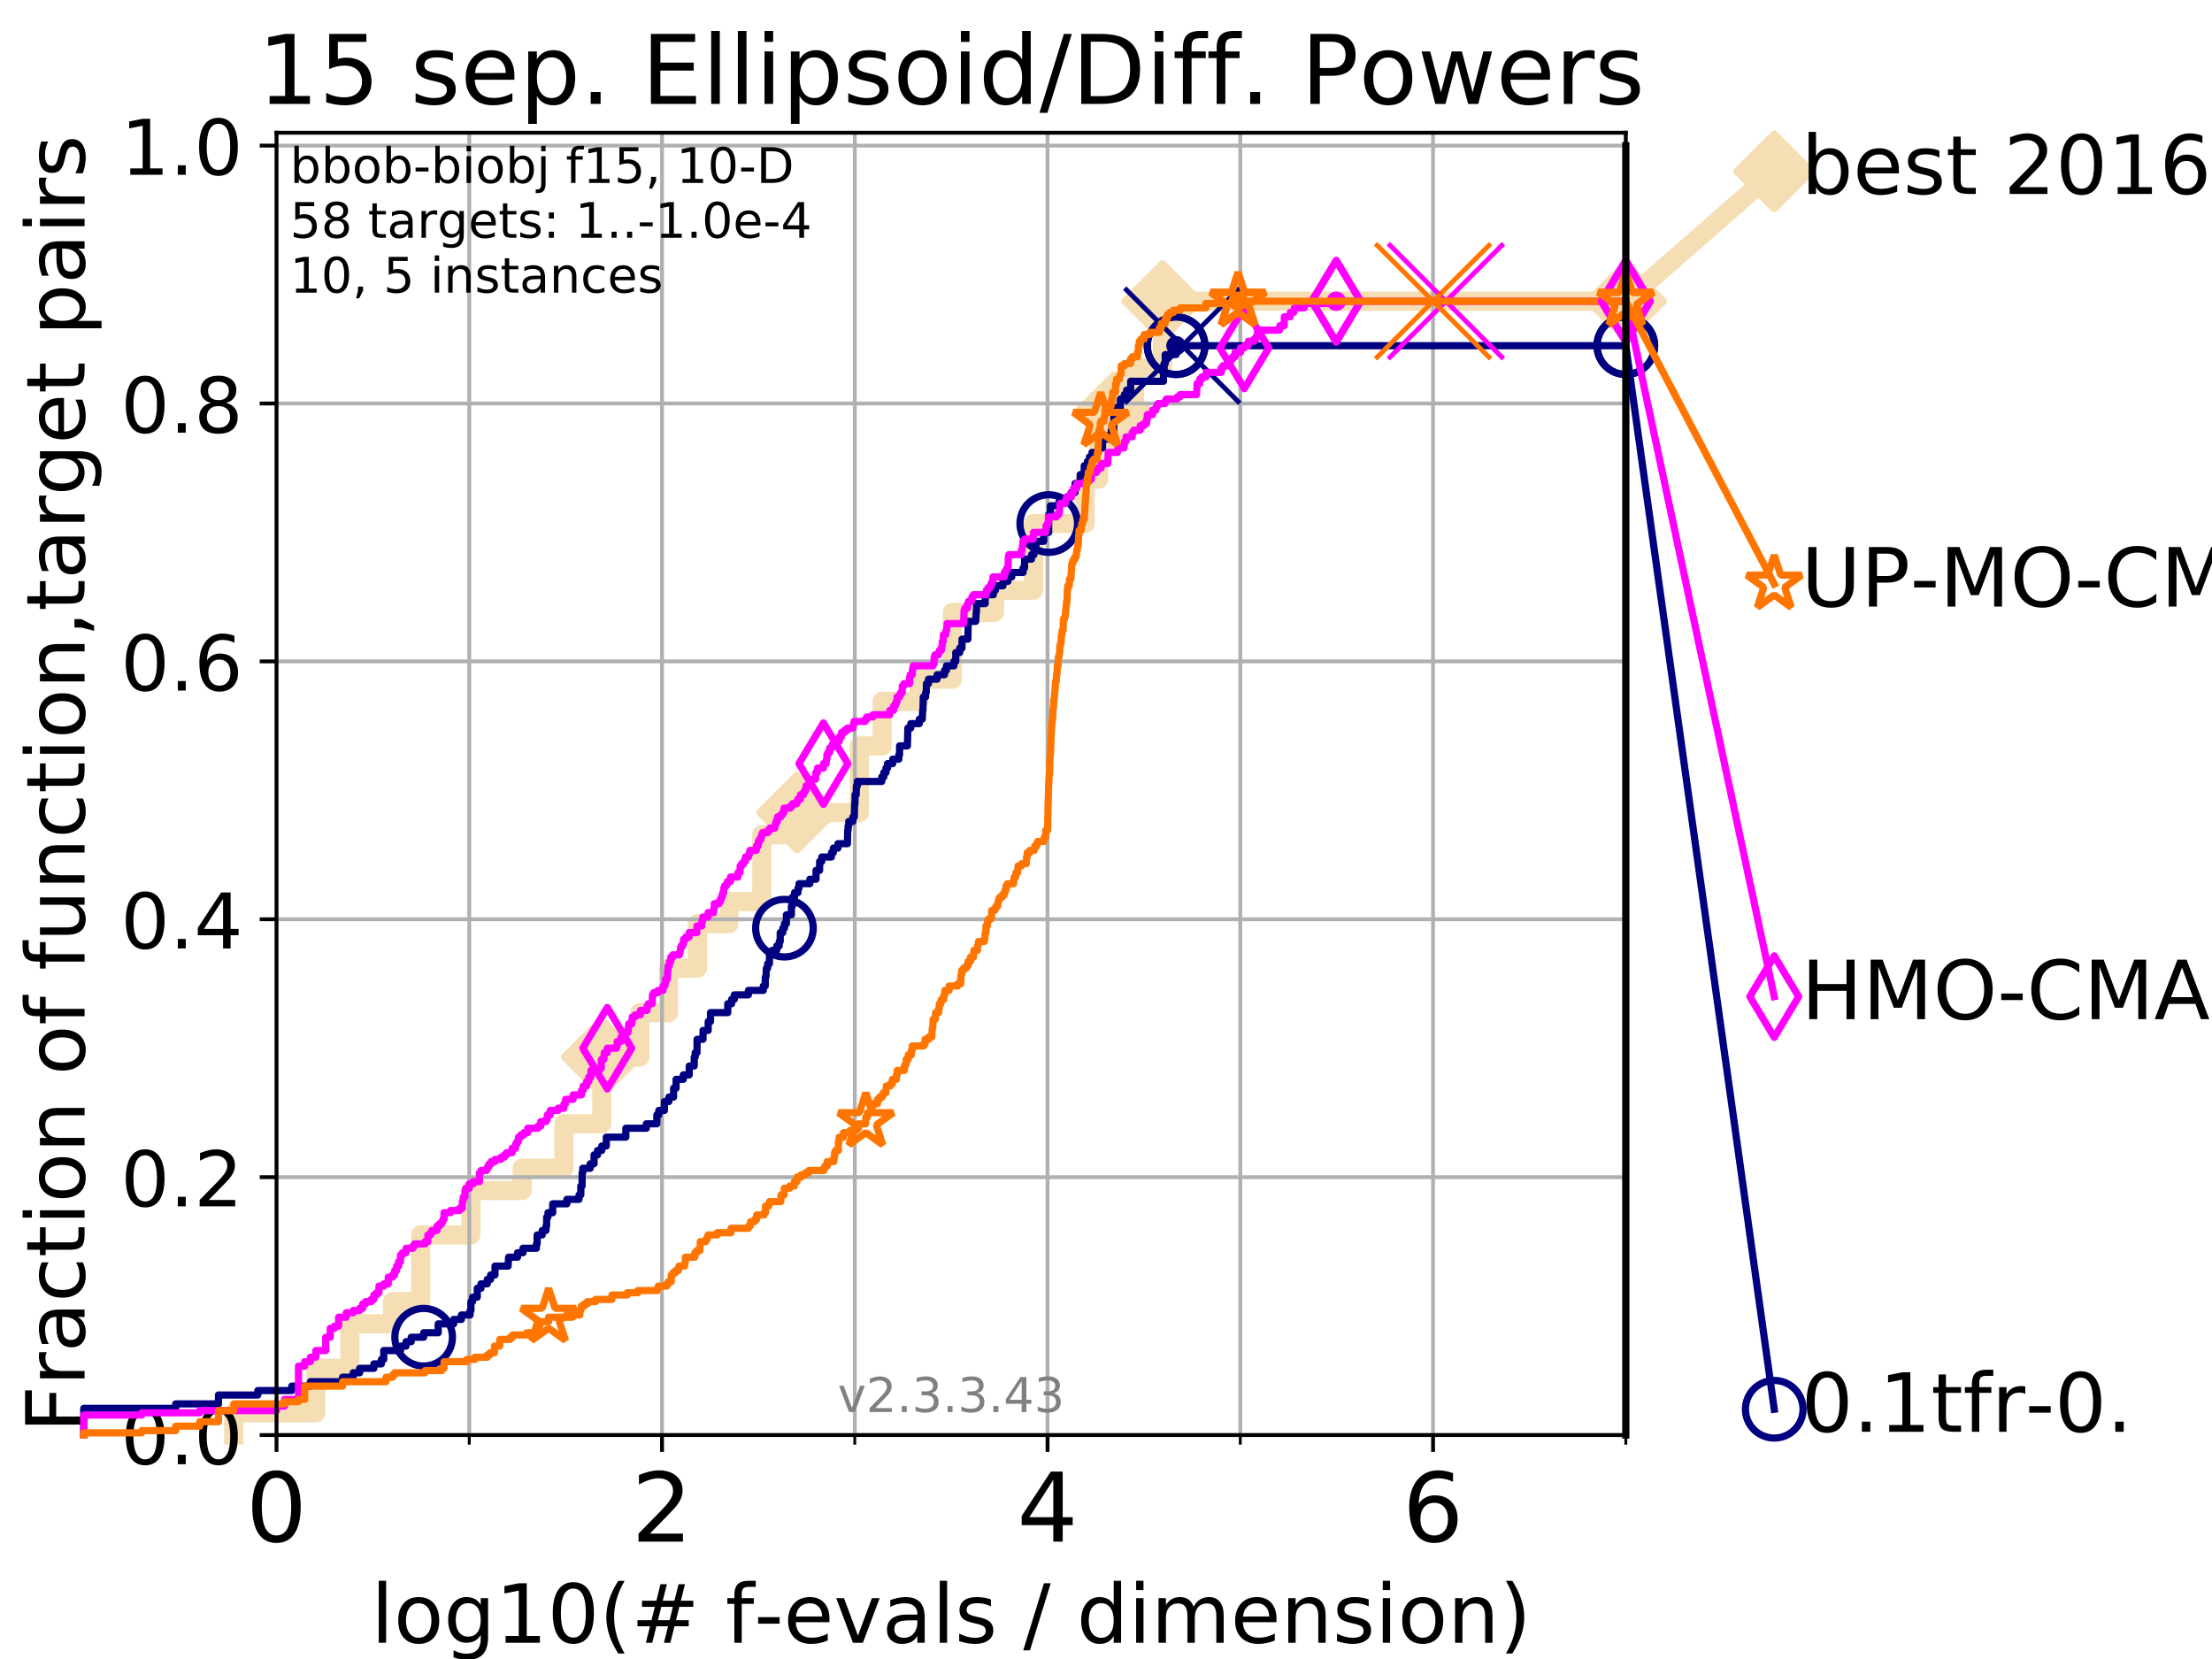 <?xml version="1.0" encoding="utf-8" standalone="no"?>
<!DOCTYPE svg PUBLIC "-//W3C//DTD SVG 1.1//EN"
  "http://www.w3.org/Graphics/SVG/1.1/DTD/svg11.dtd">
<!-- Created with matplotlib (https://matplotlib.org/) -->
<svg height="345.6pt" version="1.1" viewBox="0 0 460.8 345.6" width="460.8pt" xmlns="http://www.w3.org/2000/svg" xmlns:xlink="http://www.w3.org/1999/xlink">
 <defs>
  <style type="text/css">
*{stroke-linecap:butt;stroke-linejoin:round;}
  </style>
 </defs>
 <g id="figure_1">
  <g id="patch_1">
   <path d="M 0 345.6 
L 460.8 345.6 
L 460.8 0 
L 0 0 
z
" style="fill:#ffffff;"/>
  </g>
  <g id="axes_1">
   <g id="patch_2">
    <path d="M 57.6 298.944 
L 338.688 298.944 
L 338.688 27.648 
L 57.6 27.648 
z
" style="fill:#ffffff;"/>
   </g>
   <g id="line2d_1">
    <path d="M 48.692 298.944 
L 48.692 294.313 
L 65.797 294.313 
L 65.797 285.05 
L 72.868 285.05 
L 72.868 275.788 
L 81.776 275.788 
L 81.776 271.157 
L 87.644 271.157 
L 87.644 257.263 
L 98.101 257.263 
L 98.101 248.001 
L 108.764 248.001 
L 108.764 243.37 
L 117.486 243.37 
L 117.486 234.107 
L 125.363 234.107 
L 125.363 220.214 
L 133.285 220.214 
L 133.285 210.951 
L 139.285 210.951 
L 139.285 201.689 
L 145.282 201.689 
L 145.282 192.426 
L 151.811 192.426 
L 151.811 187.795 
L 158.706 187.795 
L 158.706 173.901 
L 166.051 173.901 
L 166.051 169.27 
L 179.01 169.27 
L 179.01 155.377 
L 183.758 155.377 
L 183.758 146.114 
L 191.42 146.114 
L 191.42 141.483 
L 198.386 141.483 
L 198.386 127.589 
L 207.195 127.589 
L 207.195 122.958 
L 215.291 122.958 
L 215.291 109.065 
L 226.059 109.065 
L 226.059 99.802 
L 228.872 99.802 
L 228.872 90.54 
L 232.019 90.54 
L 232.019 85.909 
L 236.32 85.909 
L 236.32 76.646 
L 242.162 76.646 
L 242.162 62.753 
L 338.688 62.753 
" style="fill:none;stroke:#f5deb3;stroke-linecap:square;stroke-width:4;"/>
   </g>
   <g id="line2d_2">
    <defs>
     <path d="M 0 7.778 
L 7.778 0 
L 0 -7.778 
L -7.778 0 
z
" id="m0adaf3117f" style="stroke:#f5deb3;stroke-linejoin:miter;stroke-width:1.5;"/>
    </defs>
    <g>
     <use style="fill:#f5deb3;stroke:#f5deb3;stroke-linejoin:miter;stroke-width:1.5;" x="125.363" xlink:href="#m0adaf3117f" y="220.214"/>
     <use style="fill:#f5deb3;stroke:#f5deb3;stroke-linejoin:miter;stroke-width:1.5;" x="166.051" xlink:href="#m0adaf3117f" y="169.27"/>
     <use style="fill:#f5deb3;stroke:#f5deb3;stroke-linejoin:miter;stroke-width:1.5;" x="232.019" xlink:href="#m0adaf3117f" y="85.909"/>
     <use style="fill:#f5deb3;stroke:#f5deb3;stroke-linejoin:miter;stroke-width:1.5;" x="242.162" xlink:href="#m0adaf3117f" y="62.753"/>
     <use style="fill:#f5deb3;stroke:#f5deb3;stroke-linejoin:miter;stroke-width:1.5;" x="242.162" xlink:href="#m0adaf3117f" y="62.753"/>
     <use style="fill:#f5deb3;stroke:#f5deb3;stroke-linejoin:miter;stroke-width:1.5;" x="338.688" xlink:href="#m0adaf3117f" y="62.753"/>
    </g>
   </g>
   <g id="line2d_3">
    <path style="fill:none;stroke:#f5deb3;stroke-linecap:square;stroke-width:4;"/>
    <g/>
   </g>
   <g id="line2d_4">
    <path d="M 338.688 62.753 
L 369.608 35.706 
" style="fill:none;stroke:#f5deb3;stroke-linecap:square;stroke-width:4;"/>
    <g>
     <use style="fill:#f5deb3;stroke:#f5deb3;stroke-linejoin:miter;stroke-width:1.5;" x="338.688" xlink:href="#m0adaf3117f" y="62.753"/>
     <use style="fill:#f5deb3;stroke:#f5deb3;stroke-linejoin:miter;stroke-width:1.5;" x="369.608" xlink:href="#m0adaf3117f" y="35.706"/>
    </g>
   </g>
   <g id="matplotlib.axis_1">
    <g id="xtick_1">
     <g id="line2d_5">
      <path clip-path="url(#pb8f80f66fb)" d="M 57.6 298.944 
L 57.6 27.648 
" style="fill:none;stroke:#b0b0b0;stroke-linecap:square;stroke-width:0.8;"/>
     </g>
     <g id="line2d_6">
      <defs>
       <path d="M 0 0 
L 0 3.5 
" id="mba5b2396a6" style="stroke:#000000;stroke-width:0.8;"/>
      </defs>
      <g>
       <use style="stroke:#000000;stroke-width:0.8;" x="57.6" xlink:href="#mba5b2396a6" y="298.944"/>
      </g>
     </g>
     <g id="text_1">
      <!-- 0 -->
      <defs>
       <path d="M 31.781 66.406 
Q 24.172 66.406 20.328 58.906 
Q 16.5 51.422 16.5 36.375 
Q 16.5 21.391 20.328 13.891 
Q 24.172 6.391 31.781 6.391 
Q 39.453 6.391 43.281 13.891 
Q 47.125 21.391 47.125 36.375 
Q 47.125 51.422 43.281 58.906 
Q 39.453 66.406 31.781 66.406 
z
M 31.781 74.219 
Q 44.047 74.219 50.516 64.516 
Q 56.984 54.828 56.984 36.375 
Q 56.984 17.969 50.516 8.266 
Q 44.047 -1.422 31.781 -1.422 
Q 19.531 -1.422 13.062 8.266 
Q 6.594 17.969 6.594 36.375 
Q 6.594 54.828 13.062 64.516 
Q 19.531 74.219 31.781 74.219 
z
" id="DejaVuSans-48"/>
      </defs>
      <g transform="translate(51.237 321.141)scale(0.2 -0.2)">
       <use xlink:href="#DejaVuSans-48"/>
      </g>
     </g>
    </g>
    <g id="xtick_2">
     <g id="line2d_7">
      <path clip-path="url(#pb8f80f66fb)" d="M 137.911 298.944 
L 137.911 27.648 
" style="fill:none;stroke:#b0b0b0;stroke-linecap:square;stroke-width:0.8;"/>
     </g>
     <g id="line2d_8">
      <g>
       <use style="stroke:#000000;stroke-width:0.8;" x="137.911" xlink:href="#mba5b2396a6" y="298.944"/>
      </g>
     </g>
     <g id="text_2">
      <!-- 2 -->
      <defs>
       <path d="M 19.188 8.297 
L 53.609 8.297 
L 53.609 0 
L 7.328 0 
L 7.328 8.297 
Q 12.938 14.109 22.625 23.891 
Q 32.328 33.688 34.812 36.531 
Q 39.547 41.844 41.422 45.531 
Q 43.312 49.219 43.312 52.781 
Q 43.312 58.594 39.234 62.25 
Q 35.156 65.922 28.609 65.922 
Q 23.969 65.922 18.812 64.312 
Q 13.672 62.703 7.812 59.422 
L 7.812 69.391 
Q 13.766 71.781 18.938 73 
Q 24.125 74.219 28.422 74.219 
Q 39.75 74.219 46.484 68.547 
Q 53.219 62.891 53.219 53.422 
Q 53.219 48.922 51.531 44.891 
Q 49.859 40.875 45.406 35.406 
Q 44.188 33.984 37.641 27.219 
Q 31.109 20.453 19.188 8.297 
z
" id="DejaVuSans-50"/>
      </defs>
      <g transform="translate(131.548 321.141)scale(0.2 -0.2)">
       <use xlink:href="#DejaVuSans-50"/>
      </g>
     </g>
    </g>
    <g id="xtick_3">
     <g id="line2d_9">
      <path clip-path="url(#pb8f80f66fb)" d="M 218.222 298.944 
L 218.222 27.648 
" style="fill:none;stroke:#b0b0b0;stroke-linecap:square;stroke-width:0.8;"/>
     </g>
     <g id="line2d_10">
      <g>
       <use style="stroke:#000000;stroke-width:0.8;" x="218.222" xlink:href="#mba5b2396a6" y="298.944"/>
      </g>
     </g>
     <g id="text_3">
      <!-- 4 -->
      <defs>
       <path d="M 37.797 64.312 
L 12.891 25.391 
L 37.797 25.391 
z
M 35.203 72.906 
L 47.609 72.906 
L 47.609 25.391 
L 58.016 25.391 
L 58.016 17.188 
L 47.609 17.188 
L 47.609 0 
L 37.797 0 
L 37.797 17.188 
L 4.891 17.188 
L 4.891 26.703 
z
" id="DejaVuSans-52"/>
      </defs>
      <g transform="translate(211.859 321.141)scale(0.2 -0.2)">
       <use xlink:href="#DejaVuSans-52"/>
      </g>
     </g>
    </g>
    <g id="xtick_4">
     <g id="line2d_11">
      <path clip-path="url(#pb8f80f66fb)" d="M 298.533 298.944 
L 298.533 27.648 
" style="fill:none;stroke:#b0b0b0;stroke-linecap:square;stroke-width:0.8;"/>
     </g>
     <g id="line2d_12">
      <g>
       <use style="stroke:#000000;stroke-width:0.8;" x="298.533" xlink:href="#mba5b2396a6" y="298.944"/>
      </g>
     </g>
     <g id="text_4">
      <!-- 6 -->
      <defs>
       <path d="M 33.016 40.375 
Q 26.375 40.375 22.484 35.828 
Q 18.609 31.297 18.609 23.391 
Q 18.609 15.531 22.484 10.953 
Q 26.375 6.391 33.016 6.391 
Q 39.656 6.391 43.531 10.953 
Q 47.406 15.531 47.406 23.391 
Q 47.406 31.297 43.531 35.828 
Q 39.656 40.375 33.016 40.375 
z
M 52.594 71.297 
L 52.594 62.312 
Q 48.875 64.062 45.094 64.984 
Q 41.312 65.922 37.594 65.922 
Q 27.828 65.922 22.672 59.328 
Q 17.531 52.734 16.797 39.406 
Q 19.672 43.656 24.016 45.922 
Q 28.375 48.188 33.594 48.188 
Q 44.578 48.188 50.953 41.516 
Q 57.328 34.859 57.328 23.391 
Q 57.328 12.156 50.688 5.359 
Q 44.047 -1.422 33.016 -1.422 
Q 20.359 -1.422 13.672 8.266 
Q 6.984 17.969 6.984 36.375 
Q 6.984 53.656 15.188 63.938 
Q 23.391 74.219 37.203 74.219 
Q 40.922 74.219 44.703 73.484 
Q 48.484 72.75 52.594 71.297 
z
" id="DejaVuSans-54"/>
      </defs>
      <g transform="translate(292.17 321.141)scale(0.2 -0.2)">
       <use xlink:href="#DejaVuSans-54"/>
      </g>
     </g>
    </g>
    <g id="xtick_5">
     <g id="line2d_13">
      <path clip-path="url(#pb8f80f66fb)" d="M 97.755 298.944 
L 97.755 27.648 
" style="fill:none;stroke:#b0b0b0;stroke-linecap:square;stroke-width:0.8;"/>
     </g>
     <g id="line2d_14">
      <defs>
       <path d="M 0 0 
L 0 2 
" id="m768e315876" style="stroke:#000000;stroke-width:0.6;"/>
      </defs>
      <g>
       <use style="stroke:#000000;stroke-width:0.6;" x="97.755" xlink:href="#m768e315876" y="298.944"/>
      </g>
     </g>
    </g>
    <g id="xtick_6">
     <g id="line2d_15">
      <path clip-path="url(#pb8f80f66fb)" d="M 178.066 298.944 
L 178.066 27.648 
" style="fill:none;stroke:#b0b0b0;stroke-linecap:square;stroke-width:0.8;"/>
     </g>
     <g id="line2d_16">
      <g>
       <use style="stroke:#000000;stroke-width:0.6;" x="178.066" xlink:href="#m768e315876" y="298.944"/>
      </g>
     </g>
    </g>
    <g id="xtick_7">
     <g id="line2d_17">
      <path clip-path="url(#pb8f80f66fb)" d="M 258.377 298.944 
L 258.377 27.648 
" style="fill:none;stroke:#b0b0b0;stroke-linecap:square;stroke-width:0.8;"/>
     </g>
     <g id="line2d_18">
      <g>
       <use style="stroke:#000000;stroke-width:0.6;" x="258.377" xlink:href="#m768e315876" y="298.944"/>
      </g>
     </g>
    </g>
    <g id="xtick_8">
     <g id="line2d_19">
      <path clip-path="url(#pb8f80f66fb)" d="M 338.688 298.944 
L 338.688 27.648 
" style="fill:none;stroke:#b0b0b0;stroke-linecap:square;stroke-width:0.8;"/>
     </g>
     <g id="line2d_20">
      <g>
       <use style="stroke:#000000;stroke-width:0.6;" x="338.688" xlink:href="#m768e315876" y="298.944"/>
      </g>
     </g>
    </g>
    <g id="text_5">
     <!-- log10(# f-evals / dimension) -->
     <defs>
      <path d="M 9.422 75.984 
L 18.406 75.984 
L 18.406 0 
L 9.422 0 
z
" id="DejaVuSans-108"/>
      <path d="M 30.609 48.391 
Q 23.391 48.391 19.188 42.75 
Q 14.984 37.109 14.984 27.297 
Q 14.984 17.484 19.156 11.844 
Q 23.344 6.203 30.609 6.203 
Q 37.797 6.203 41.984 11.859 
Q 46.188 17.531 46.188 27.297 
Q 46.188 37.016 41.984 42.703 
Q 37.797 48.391 30.609 48.391 
z
M 30.609 56 
Q 42.328 56 49.016 48.375 
Q 55.719 40.766 55.719 27.297 
Q 55.719 13.875 49.016 6.219 
Q 42.328 -1.422 30.609 -1.422 
Q 18.844 -1.422 12.172 6.219 
Q 5.516 13.875 5.516 27.297 
Q 5.516 40.766 12.172 48.375 
Q 18.844 56 30.609 56 
z
" id="DejaVuSans-111"/>
      <path d="M 45.406 27.984 
Q 45.406 37.75 41.375 43.109 
Q 37.359 48.484 30.078 48.484 
Q 22.859 48.484 18.828 43.109 
Q 14.797 37.75 14.797 27.984 
Q 14.797 18.266 18.828 12.891 
Q 22.859 7.516 30.078 7.516 
Q 37.359 7.516 41.375 12.891 
Q 45.406 18.266 45.406 27.984 
z
M 54.391 6.781 
Q 54.391 -7.172 48.188 -13.984 
Q 42 -20.797 29.203 -20.797 
Q 24.469 -20.797 20.266 -20.094 
Q 16.062 -19.391 12.109 -17.922 
L 12.109 -9.188 
Q 16.062 -11.328 19.922 -12.344 
Q 23.781 -13.375 27.781 -13.375 
Q 36.625 -13.375 41.016 -8.766 
Q 45.406 -4.156 45.406 5.172 
L 45.406 9.625 
Q 42.625 4.781 38.281 2.391 
Q 33.938 0 27.875 0 
Q 17.828 0 11.672 7.656 
Q 5.516 15.328 5.516 27.984 
Q 5.516 40.672 11.672 48.328 
Q 17.828 56 27.875 56 
Q 33.938 56 38.281 53.609 
Q 42.625 51.219 45.406 46.391 
L 45.406 54.688 
L 54.391 54.688 
z
" id="DejaVuSans-103"/>
      <path d="M 12.406 8.297 
L 28.516 8.297 
L 28.516 63.922 
L 10.984 60.406 
L 10.984 69.391 
L 28.422 72.906 
L 38.281 72.906 
L 38.281 8.297 
L 54.391 8.297 
L 54.391 0 
L 12.406 0 
z
" id="DejaVuSans-49"/>
      <path d="M 31 75.875 
Q 24.469 64.656 21.281 53.656 
Q 18.109 42.672 18.109 31.391 
Q 18.109 20.125 21.312 9.062 
Q 24.516 -2 31 -13.188 
L 23.188 -13.188 
Q 15.875 -1.703 12.234 9.375 
Q 8.594 20.453 8.594 31.391 
Q 8.594 42.281 12.203 53.312 
Q 15.828 64.359 23.188 75.875 
z
" id="DejaVuSans-40"/>
      <path d="M 51.125 44 
L 36.922 44 
L 32.812 27.688 
L 47.125 27.688 
z
M 43.797 71.781 
L 38.719 51.516 
L 52.984 51.516 
L 58.109 71.781 
L 65.922 71.781 
L 60.891 51.516 
L 76.125 51.516 
L 76.125 44 
L 58.984 44 
L 54.984 27.688 
L 70.516 27.688 
L 70.516 20.219 
L 53.078 20.219 
L 48 0 
L 40.188 0 
L 45.219 20.219 
L 30.906 20.219 
L 25.875 0 
L 18.016 0 
L 23.094 20.219 
L 7.719 20.219 
L 7.719 27.688 
L 24.906 27.688 
L 29 44 
L 13.281 44 
L 13.281 51.516 
L 30.906 51.516 
L 35.891 71.781 
z
" id="DejaVuSans-35"/>
      <path id="DejaVuSans-32"/>
      <path d="M 37.109 75.984 
L 37.109 68.5 
L 28.516 68.5 
Q 23.688 68.5 21.797 66.547 
Q 19.922 64.594 19.922 59.516 
L 19.922 54.688 
L 34.719 54.688 
L 34.719 47.703 
L 19.922 47.703 
L 19.922 0 
L 10.891 0 
L 10.891 47.703 
L 2.297 47.703 
L 2.297 54.688 
L 10.891 54.688 
L 10.891 58.5 
Q 10.891 67.625 15.141 71.797 
Q 19.391 75.984 28.609 75.984 
z
" id="DejaVuSans-102"/>
      <path d="M 4.891 31.391 
L 31.203 31.391 
L 31.203 23.391 
L 4.891 23.391 
z
" id="DejaVuSans-45"/>
      <path d="M 56.203 29.594 
L 56.203 25.203 
L 14.891 25.203 
Q 15.484 15.922 20.484 11.062 
Q 25.484 6.203 34.422 6.203 
Q 39.594 6.203 44.453 7.469 
Q 49.312 8.734 54.109 11.281 
L 54.109 2.781 
Q 49.266 0.734 44.188 -0.344 
Q 39.109 -1.422 33.891 -1.422 
Q 20.797 -1.422 13.156 6.188 
Q 5.516 13.812 5.516 26.812 
Q 5.516 40.234 12.766 48.109 
Q 20.016 56 32.328 56 
Q 43.359 56 49.781 48.891 
Q 56.203 41.797 56.203 29.594 
z
M 47.219 32.234 
Q 47.125 39.594 43.094 43.984 
Q 39.062 48.391 32.422 48.391 
Q 24.906 48.391 20.391 44.141 
Q 15.875 39.891 15.188 32.172 
z
" id="DejaVuSans-101"/>
      <path d="M 2.984 54.688 
L 12.5 54.688 
L 29.594 8.797 
L 46.688 54.688 
L 56.203 54.688 
L 35.688 0 
L 23.484 0 
z
" id="DejaVuSans-118"/>
      <path d="M 34.281 27.484 
Q 23.391 27.484 19.188 25 
Q 14.984 22.516 14.984 16.5 
Q 14.984 11.719 18.141 8.906 
Q 21.297 6.109 26.703 6.109 
Q 34.188 6.109 38.703 11.406 
Q 43.219 16.703 43.219 25.484 
L 43.219 27.484 
z
M 52.203 31.203 
L 52.203 0 
L 43.219 0 
L 43.219 8.297 
Q 40.141 3.328 35.547 0.953 
Q 30.953 -1.422 24.312 -1.422 
Q 15.922 -1.422 10.953 3.297 
Q 6 8.016 6 15.922 
Q 6 25.141 12.172 29.828 
Q 18.359 34.516 30.609 34.516 
L 43.219 34.516 
L 43.219 35.406 
Q 43.219 41.609 39.141 45 
Q 35.062 48.391 27.688 48.391 
Q 23 48.391 18.547 47.266 
Q 14.109 46.141 10.016 43.891 
L 10.016 52.203 
Q 14.938 54.109 19.578 55.047 
Q 24.219 56 28.609 56 
Q 40.484 56 46.344 49.844 
Q 52.203 43.703 52.203 31.203 
z
" id="DejaVuSans-97"/>
      <path d="M 44.281 53.078 
L 44.281 44.578 
Q 40.484 46.531 36.375 47.5 
Q 32.281 48.484 27.875 48.484 
Q 21.188 48.484 17.844 46.438 
Q 14.5 44.391 14.5 40.281 
Q 14.5 37.156 16.891 35.375 
Q 19.281 33.594 26.516 31.984 
L 29.594 31.297 
Q 39.156 29.25 43.188 25.516 
Q 47.219 21.781 47.219 15.094 
Q 47.219 7.469 41.188 3.016 
Q 35.156 -1.422 24.609 -1.422 
Q 20.219 -1.422 15.453 -0.562 
Q 10.688 0.297 5.422 2 
L 5.422 11.281 
Q 10.406 8.688 15.234 7.391 
Q 20.062 6.109 24.812 6.109 
Q 31.156 6.109 34.562 8.281 
Q 37.984 10.453 37.984 14.406 
Q 37.984 18.062 35.516 20.016 
Q 33.062 21.969 24.703 23.781 
L 21.578 24.516 
Q 13.234 26.266 9.516 29.906 
Q 5.812 33.547 5.812 39.891 
Q 5.812 47.609 11.281 51.797 
Q 16.75 56 26.812 56 
Q 31.781 56 36.172 55.266 
Q 40.578 54.547 44.281 53.078 
z
" id="DejaVuSans-115"/>
      <path d="M 25.391 72.906 
L 33.688 72.906 
L 8.297 -9.281 
L 0 -9.281 
z
" id="DejaVuSans-47"/>
      <path d="M 45.406 46.391 
L 45.406 75.984 
L 54.391 75.984 
L 54.391 0 
L 45.406 0 
L 45.406 8.203 
Q 42.578 3.328 38.25 0.953 
Q 33.938 -1.422 27.875 -1.422 
Q 17.969 -1.422 11.734 6.484 
Q 5.516 14.406 5.516 27.297 
Q 5.516 40.188 11.734 48.094 
Q 17.969 56 27.875 56 
Q 33.938 56 38.25 53.625 
Q 42.578 51.266 45.406 46.391 
z
M 14.797 27.297 
Q 14.797 17.391 18.875 11.75 
Q 22.953 6.109 30.078 6.109 
Q 37.203 6.109 41.297 11.75 
Q 45.406 17.391 45.406 27.297 
Q 45.406 37.203 41.297 42.844 
Q 37.203 48.484 30.078 48.484 
Q 22.953 48.484 18.875 42.844 
Q 14.797 37.203 14.797 27.297 
z
" id="DejaVuSans-100"/>
      <path d="M 9.422 54.688 
L 18.406 54.688 
L 18.406 0 
L 9.422 0 
z
M 9.422 75.984 
L 18.406 75.984 
L 18.406 64.594 
L 9.422 64.594 
z
" id="DejaVuSans-105"/>
      <path d="M 52 44.188 
Q 55.375 50.25 60.062 53.125 
Q 64.75 56 71.094 56 
Q 79.641 56 84.281 50.016 
Q 88.922 44.047 88.922 33.016 
L 88.922 0 
L 79.891 0 
L 79.891 32.719 
Q 79.891 40.578 77.094 44.375 
Q 74.312 48.188 68.609 48.188 
Q 61.625 48.188 57.562 43.547 
Q 53.516 38.922 53.516 30.906 
L 53.516 0 
L 44.484 0 
L 44.484 32.719 
Q 44.484 40.625 41.703 44.406 
Q 38.922 48.188 33.109 48.188 
Q 26.219 48.188 22.156 43.531 
Q 18.109 38.875 18.109 30.906 
L 18.109 0 
L 9.078 0 
L 9.078 54.688 
L 18.109 54.688 
L 18.109 46.188 
Q 21.188 51.219 25.484 53.609 
Q 29.781 56 35.688 56 
Q 41.656 56 45.828 52.969 
Q 50 49.953 52 44.188 
z
" id="DejaVuSans-109"/>
      <path d="M 54.891 33.016 
L 54.891 0 
L 45.906 0 
L 45.906 32.719 
Q 45.906 40.484 42.875 44.328 
Q 39.844 48.188 33.797 48.188 
Q 26.516 48.188 22.312 43.547 
Q 18.109 38.922 18.109 30.906 
L 18.109 0 
L 9.078 0 
L 9.078 54.688 
L 18.109 54.688 
L 18.109 46.188 
Q 21.344 51.125 25.703 53.562 
Q 30.078 56 35.797 56 
Q 45.219 56 50.047 50.172 
Q 54.891 44.344 54.891 33.016 
z
" id="DejaVuSans-110"/>
      <path d="M 8.016 75.875 
L 15.828 75.875 
Q 23.141 64.359 26.781 53.312 
Q 30.422 42.281 30.422 31.391 
Q 30.422 20.453 26.781 9.375 
Q 23.141 -1.703 15.828 -13.188 
L 8.016 -13.188 
Q 14.5 -2 17.703 9.062 
Q 20.906 20.125 20.906 31.391 
Q 20.906 42.672 17.703 53.656 
Q 14.5 64.656 8.016 75.875 
z
" id="DejaVuSans-41"/>
     </defs>
     <g transform="translate(77.303 342.218)scale(0.17 -0.17)">
      <use xlink:href="#DejaVuSans-108"/>
      <use x="27.783" xlink:href="#DejaVuSans-111"/>
      <use x="88.965" xlink:href="#DejaVuSans-103"/>
      <use x="152.441" xlink:href="#DejaVuSans-49"/>
      <use x="216.064" xlink:href="#DejaVuSans-48"/>
      <use x="279.688" xlink:href="#DejaVuSans-40"/>
      <use x="318.701" xlink:href="#DejaVuSans-35"/>
      <use x="402.49" xlink:href="#DejaVuSans-32"/>
      <use x="434.277" xlink:href="#DejaVuSans-102"/>
      <use x="469.404" xlink:href="#DejaVuSans-45"/>
      <use x="505.488" xlink:href="#DejaVuSans-101"/>
      <use x="567.012" xlink:href="#DejaVuSans-118"/>
      <use x="626.191" xlink:href="#DejaVuSans-97"/>
      <use x="687.471" xlink:href="#DejaVuSans-108"/>
      <use x="715.254" xlink:href="#DejaVuSans-115"/>
      <use x="767.354" xlink:href="#DejaVuSans-32"/>
      <use x="799.141" xlink:href="#DejaVuSans-47"/>
      <use x="832.832" xlink:href="#DejaVuSans-32"/>
      <use x="864.619" xlink:href="#DejaVuSans-100"/>
      <use x="928.096" xlink:href="#DejaVuSans-105"/>
      <use x="955.879" xlink:href="#DejaVuSans-109"/>
      <use x="1053.291" xlink:href="#DejaVuSans-101"/>
      <use x="1114.814" xlink:href="#DejaVuSans-110"/>
      <use x="1178.193" xlink:href="#DejaVuSans-115"/>
      <use x="1230.293" xlink:href="#DejaVuSans-105"/>
      <use x="1258.076" xlink:href="#DejaVuSans-111"/>
      <use x="1319.258" xlink:href="#DejaVuSans-110"/>
      <use x="1382.637" xlink:href="#DejaVuSans-41"/>
     </g>
    </g>
   </g>
   <g id="matplotlib.axis_2">
    <g id="ytick_1">
     <g id="line2d_21">
      <path clip-path="url(#pb8f80f66fb)" d="M 57.6 298.944 
L 338.688 298.944 
" style="fill:none;stroke:#b0b0b0;stroke-linecap:square;stroke-width:0.8;"/>
     </g>
     <g id="line2d_22">
      <defs>
       <path d="M 0 0 
L -3.5 0 
" id="m73fab0e93d" style="stroke:#000000;stroke-width:0.8;"/>
      </defs>
      <g>
       <use style="stroke:#000000;stroke-width:0.8;" x="57.6" xlink:href="#m73fab0e93d" y="298.944"/>
      </g>
     </g>
     <g id="text_6">
      <!-- 0.0 -->
      <defs>
       <path d="M 10.688 12.406 
L 21 12.406 
L 21 0 
L 10.688 0 
z
" id="DejaVuSans-46"/>
      </defs>
      <g transform="translate(25.155 305.023)scale(0.16 -0.16)">
       <use xlink:href="#DejaVuSans-48"/>
       <use x="63.623" xlink:href="#DejaVuSans-46"/>
       <use x="95.41" xlink:href="#DejaVuSans-48"/>
      </g>
     </g>
    </g>
    <g id="ytick_2">
     <g id="line2d_23">
      <path clip-path="url(#pb8f80f66fb)" d="M 57.6 245.222 
L 338.688 245.222 
" style="fill:none;stroke:#b0b0b0;stroke-linecap:square;stroke-width:0.8;"/>
     </g>
     <g id="line2d_24">
      <g>
       <use style="stroke:#000000;stroke-width:0.8;" x="57.6" xlink:href="#m73fab0e93d" y="245.222"/>
      </g>
     </g>
     <g id="text_7">
      <!-- 0.2 -->
      <g transform="translate(25.155 251.301)scale(0.16 -0.16)">
       <use xlink:href="#DejaVuSans-48"/>
       <use x="63.623" xlink:href="#DejaVuSans-46"/>
       <use x="95.41" xlink:href="#DejaVuSans-50"/>
      </g>
     </g>
    </g>
    <g id="ytick_3">
     <g id="line2d_25">
      <path clip-path="url(#pb8f80f66fb)" d="M 57.6 191.5 
L 338.688 191.5 
" style="fill:none;stroke:#b0b0b0;stroke-linecap:square;stroke-width:0.8;"/>
     </g>
     <g id="line2d_26">
      <g>
       <use style="stroke:#000000;stroke-width:0.8;" x="57.6" xlink:href="#m73fab0e93d" y="191.5"/>
      </g>
     </g>
     <g id="text_8">
      <!-- 0.4 -->
      <g transform="translate(25.155 197.579)scale(0.16 -0.16)">
       <use xlink:href="#DejaVuSans-48"/>
       <use x="63.623" xlink:href="#DejaVuSans-46"/>
       <use x="95.41" xlink:href="#DejaVuSans-52"/>
      </g>
     </g>
    </g>
    <g id="ytick_4">
     <g id="line2d_27">
      <path clip-path="url(#pb8f80f66fb)" d="M 57.6 137.778 
L 338.688 137.778 
" style="fill:none;stroke:#b0b0b0;stroke-linecap:square;stroke-width:0.8;"/>
     </g>
     <g id="line2d_28">
      <g>
       <use style="stroke:#000000;stroke-width:0.8;" x="57.6" xlink:href="#m73fab0e93d" y="137.778"/>
      </g>
     </g>
     <g id="text_9">
      <!-- 0.6 -->
      <g transform="translate(25.155 143.857)scale(0.16 -0.16)">
       <use xlink:href="#DejaVuSans-48"/>
       <use x="63.623" xlink:href="#DejaVuSans-46"/>
       <use x="95.41" xlink:href="#DejaVuSans-54"/>
      </g>
     </g>
    </g>
    <g id="ytick_5">
     <g id="line2d_29">
      <path clip-path="url(#pb8f80f66fb)" d="M 57.6 84.056 
L 338.688 84.056 
" style="fill:none;stroke:#b0b0b0;stroke-linecap:square;stroke-width:0.8;"/>
     </g>
     <g id="line2d_30">
      <g>
       <use style="stroke:#000000;stroke-width:0.8;" x="57.6" xlink:href="#m73fab0e93d" y="84.056"/>
      </g>
     </g>
     <g id="text_10">
      <!-- 0.8 -->
      <defs>
       <path d="M 31.781 34.625 
Q 24.75 34.625 20.719 30.859 
Q 16.703 27.094 16.703 20.516 
Q 16.703 13.922 20.719 10.156 
Q 24.75 6.391 31.781 6.391 
Q 38.812 6.391 42.859 10.172 
Q 46.922 13.969 46.922 20.516 
Q 46.922 27.094 42.891 30.859 
Q 38.875 34.625 31.781 34.625 
z
M 21.922 38.812 
Q 15.578 40.375 12.031 44.719 
Q 8.5 49.078 8.5 55.328 
Q 8.5 64.062 14.719 69.141 
Q 20.953 74.219 31.781 74.219 
Q 42.672 74.219 48.875 69.141 
Q 55.078 64.062 55.078 55.328 
Q 55.078 49.078 51.531 44.719 
Q 48 40.375 41.703 38.812 
Q 48.828 37.156 52.797 32.312 
Q 56.781 27.484 56.781 20.516 
Q 56.781 9.906 50.312 4.234 
Q 43.844 -1.422 31.781 -1.422 
Q 19.734 -1.422 13.25 4.234 
Q 6.781 9.906 6.781 20.516 
Q 6.781 27.484 10.781 32.312 
Q 14.797 37.156 21.922 38.812 
z
M 18.312 54.391 
Q 18.312 48.734 21.844 45.562 
Q 25.391 42.391 31.781 42.391 
Q 38.141 42.391 41.719 45.562 
Q 45.312 48.734 45.312 54.391 
Q 45.312 60.062 41.719 63.234 
Q 38.141 66.406 31.781 66.406 
Q 25.391 66.406 21.844 63.234 
Q 18.312 60.062 18.312 54.391 
z
" id="DejaVuSans-56"/>
      </defs>
      <g transform="translate(25.155 90.135)scale(0.16 -0.16)">
       <use xlink:href="#DejaVuSans-48"/>
       <use x="63.623" xlink:href="#DejaVuSans-46"/>
       <use x="95.41" xlink:href="#DejaVuSans-56"/>
      </g>
     </g>
    </g>
    <g id="ytick_6">
     <g id="line2d_31">
      <path clip-path="url(#pb8f80f66fb)" d="M 57.6 30.334 
L 338.688 30.334 
" style="fill:none;stroke:#b0b0b0;stroke-linecap:square;stroke-width:0.8;"/>
     </g>
     <g id="line2d_32">
      <g>
       <use style="stroke:#000000;stroke-width:0.8;" x="57.6" xlink:href="#m73fab0e93d" y="30.334"/>
      </g>
     </g>
     <g id="text_11">
      <!-- 1.0 -->
      <g transform="translate(25.155 36.413)scale(0.16 -0.16)">
       <use xlink:href="#DejaVuSans-49"/>
       <use x="63.623" xlink:href="#DejaVuSans-46"/>
       <use x="95.41" xlink:href="#DejaVuSans-48"/>
      </g>
     </g>
    </g>
    <g id="text_12">
     <!-- Fraction of function,target pairs -->
     <defs>
      <path d="M 9.812 72.906 
L 51.703 72.906 
L 51.703 64.594 
L 19.672 64.594 
L 19.672 43.109 
L 48.578 43.109 
L 48.578 34.812 
L 19.672 34.812 
L 19.672 0 
L 9.812 0 
z
" id="DejaVuSans-70"/>
      <path d="M 41.109 46.297 
Q 39.594 47.172 37.812 47.578 
Q 36.031 48 33.891 48 
Q 26.266 48 22.188 43.047 
Q 18.109 38.094 18.109 28.812 
L 18.109 0 
L 9.078 0 
L 9.078 54.688 
L 18.109 54.688 
L 18.109 46.188 
Q 20.953 51.172 25.484 53.578 
Q 30.031 56 36.531 56 
Q 37.453 56 38.578 55.875 
Q 39.703 55.766 41.062 55.516 
z
" id="DejaVuSans-114"/>
      <path d="M 48.781 52.594 
L 48.781 44.188 
Q 44.969 46.297 41.141 47.344 
Q 37.312 48.391 33.406 48.391 
Q 24.656 48.391 19.812 42.844 
Q 14.984 37.312 14.984 27.297 
Q 14.984 17.281 19.812 11.734 
Q 24.656 6.203 33.406 6.203 
Q 37.312 6.203 41.141 7.25 
Q 44.969 8.297 48.781 10.406 
L 48.781 2.094 
Q 45.016 0.344 40.984 -0.531 
Q 36.969 -1.422 32.422 -1.422 
Q 20.062 -1.422 12.781 6.344 
Q 5.516 14.109 5.516 27.297 
Q 5.516 40.672 12.859 48.328 
Q 20.219 56 33.016 56 
Q 37.156 56 41.109 55.141 
Q 45.062 54.297 48.781 52.594 
z
" id="DejaVuSans-99"/>
      <path d="M 18.312 70.219 
L 18.312 54.688 
L 36.812 54.688 
L 36.812 47.703 
L 18.312 47.703 
L 18.312 18.016 
Q 18.312 11.328 20.141 9.422 
Q 21.969 7.516 27.594 7.516 
L 36.812 7.516 
L 36.812 0 
L 27.594 0 
Q 17.188 0 13.234 3.875 
Q 9.281 7.766 9.281 18.016 
L 9.281 47.703 
L 2.688 47.703 
L 2.688 54.688 
L 9.281 54.688 
L 9.281 70.219 
z
" id="DejaVuSans-116"/>
      <path d="M 8.5 21.578 
L 8.5 54.688 
L 17.484 54.688 
L 17.484 21.922 
Q 17.484 14.156 20.5 10.266 
Q 23.531 6.391 29.594 6.391 
Q 36.859 6.391 41.078 11.031 
Q 45.312 15.672 45.312 23.688 
L 45.312 54.688 
L 54.297 54.688 
L 54.297 0 
L 45.312 0 
L 45.312 8.406 
Q 42.047 3.422 37.719 1 
Q 33.406 -1.422 27.688 -1.422 
Q 18.266 -1.422 13.375 4.438 
Q 8.5 10.297 8.5 21.578 
z
M 31.109 56 
z
" id="DejaVuSans-117"/>
      <path d="M 11.719 12.406 
L 22.016 12.406 
L 22.016 4 
L 14.016 -11.625 
L 7.719 -11.625 
L 11.719 4 
z
" id="DejaVuSans-44"/>
      <path d="M 18.109 8.203 
L 18.109 -20.797 
L 9.078 -20.797 
L 9.078 54.688 
L 18.109 54.688 
L 18.109 46.391 
Q 20.953 51.266 25.266 53.625 
Q 29.594 56 35.594 56 
Q 45.562 56 51.781 48.094 
Q 58.016 40.188 58.016 27.297 
Q 58.016 14.406 51.781 6.484 
Q 45.562 -1.422 35.594 -1.422 
Q 29.594 -1.422 25.266 0.953 
Q 20.953 3.328 18.109 8.203 
z
M 48.688 27.297 
Q 48.688 37.203 44.609 42.844 
Q 40.531 48.484 33.406 48.484 
Q 26.266 48.484 22.188 42.844 
Q 18.109 37.203 18.109 27.297 
Q 18.109 17.391 22.188 11.75 
Q 26.266 6.109 33.406 6.109 
Q 40.531 6.109 44.609 11.75 
Q 48.688 17.391 48.688 27.297 
z
" id="DejaVuSans-112"/>
     </defs>
     <g transform="translate(17.62 298.435)rotate(-90)scale(0.17 -0.17)">
      <use xlink:href="#DejaVuSans-70"/>
      <use x="57.41" xlink:href="#DejaVuSans-114"/>
      <use x="98.523" xlink:href="#DejaVuSans-97"/>
      <use x="159.803" xlink:href="#DejaVuSans-99"/>
      <use x="214.783" xlink:href="#DejaVuSans-116"/>
      <use x="253.992" xlink:href="#DejaVuSans-105"/>
      <use x="281.775" xlink:href="#DejaVuSans-111"/>
      <use x="342.957" xlink:href="#DejaVuSans-110"/>
      <use x="406.336" xlink:href="#DejaVuSans-32"/>
      <use x="438.123" xlink:href="#DejaVuSans-111"/>
      <use x="499.305" xlink:href="#DejaVuSans-102"/>
      <use x="534.51" xlink:href="#DejaVuSans-32"/>
      <use x="566.297" xlink:href="#DejaVuSans-102"/>
      <use x="601.502" xlink:href="#DejaVuSans-117"/>
      <use x="664.881" xlink:href="#DejaVuSans-110"/>
      <use x="728.26" xlink:href="#DejaVuSans-99"/>
      <use x="783.24" xlink:href="#DejaVuSans-116"/>
      <use x="822.449" xlink:href="#DejaVuSans-105"/>
      <use x="850.232" xlink:href="#DejaVuSans-111"/>
      <use x="911.414" xlink:href="#DejaVuSans-110"/>
      <use x="974.793" xlink:href="#DejaVuSans-44"/>
      <use x="1006.58" xlink:href="#DejaVuSans-116"/>
      <use x="1045.789" xlink:href="#DejaVuSans-97"/>
      <use x="1107.068" xlink:href="#DejaVuSans-114"/>
      <use x="1148.166" xlink:href="#DejaVuSans-103"/>
      <use x="1211.643" xlink:href="#DejaVuSans-101"/>
      <use x="1273.166" xlink:href="#DejaVuSans-116"/>
      <use x="1312.375" xlink:href="#DejaVuSans-32"/>
      <use x="1344.162" xlink:href="#DejaVuSans-112"/>
      <use x="1407.639" xlink:href="#DejaVuSans-97"/>
      <use x="1468.918" xlink:href="#DejaVuSans-105"/>
      <use x="1496.701" xlink:href="#DejaVuSans-114"/>
      <use x="1537.814" xlink:href="#DejaVuSans-115"/>
     </g>
    </g>
   </g>
   <g id="line2d_33">
    <defs>
     <path d="M 0 1.5 
C 0.398 1.5 0.779 1.342 1.061 1.061 
C 1.342 0.779 1.5 0.398 1.5 0 
C 1.5 -0.398 1.342 -0.779 1.061 -1.061 
C 0.779 -1.342 0.398 -1.5 0 -1.5 
C -0.398 -1.5 -0.779 -1.342 -1.061 -1.061 
C -1.342 -0.779 -1.5 -0.398 -1.5 0 
C -1.5 0.398 -1.342 0.779 -1.061 1.061 
C -0.779 1.342 -0.398 1.5 0 1.5 
z
" id="m275fba8f1d" style="stroke:#f5deb3;"/>
    </defs>
    <g>
     <use style="fill:#f5deb3;stroke:#f5deb3;" x="242.162" xlink:href="#m275fba8f1d" y="62.753"/>
     <use style="fill:#f5deb3;stroke:#f5deb3;" x="242.162" xlink:href="#m275fba8f1d" y="62.753"/>
    </g>
   </g>
   <g id="line2d_34">
    <defs>
     <path d="M 0 1.5 
C 0.398 1.5 0.779 1.342 1.061 1.061 
C 1.342 0.779 1.5 0.398 1.5 0 
C 1.5 -0.398 1.342 -0.779 1.061 -1.061 
C 0.779 -1.342 0.398 -1.5 0 -1.5 
C -0.398 -1.5 -0.779 -1.342 -1.061 -1.061 
C -1.342 -0.779 -1.5 -0.398 -1.5 0 
C -1.5 0.398 -1.342 0.779 -1.061 1.061 
C -0.779 1.342 -0.398 1.5 0 1.5 
z
" id="m6b96de3679" style="stroke:#000080;"/>
    </defs>
    <g>
     <use style="fill:#000080;stroke:#000080;" x="244.999" xlink:href="#m6b96de3679" y="72.015"/>
     <use style="fill:#000080;stroke:#000080;" x="244.999" xlink:href="#m6b96de3679" y="72.015"/>
    </g>
   </g>
   <g id="line2d_35">
    <path d="M 17.445 298.944 
L 17.445 293.387 
L 36.604 293.387 
L 36.604 292.46 
L 45.512 292.46 
L 45.512 290.608 
L 53.709 290.608 
L 53.709 289.682 
L 60.78 289.682 
L 60.78 288.755 
L 64.671 288.755 
L 64.671 287.829 
L 71.35 287.829 
L 71.35 286.903 
L 73.579 286.903 
L 73.579 285.977 
L 74.922 285.977 
L 74.922 285.05 
L 77.885 285.05 
L 77.885 284.124 
L 79.447 284.124 
L 79.447 283.198 
L 79.939 283.198 
L 79.939 281.345 
L 83.438 281.345 
L 83.438 280.419 
L 84.588 280.419 
L 84.588 279.493 
L 85.667 279.493 
L 85.667 278.567 
L 88.256 278.567 
L 88.256 277.64 
L 91.284 277.64 
L 91.284 275.788 
L 94.506 275.788 
L 94.506 274.862 
L 96.111 274.862 
L 96.111 273.935 
L 97.929 273.935 
L 97.929 273.009 
L 98.101 273.009 
L 98.101 271.157 
L 98.439 271.157 
L 98.439 270.231 
L 99.418 270.231 
L 99.418 268.378 
L 100.193 268.378 
L 100.193 267.452 
L 101.507 267.452 
L 101.507 266.526 
L 102.196 266.526 
L 102.196 265.599 
L 103.118 265.599 
L 103.118 263.747 
L 105.843 263.747 
L 105.952 261.894 
L 107.811 261.894 
L 107.811 260.968 
L 108.949 260.968 
L 108.949 260.042 
L 111.742 260.042 
L 111.742 259.116 
L 111.897 259.116 
L 111.897 257.263 
L 112.95 257.263 
L 112.95 256.337 
L 113.735 256.337 
L 113.735 255.411 
L 113.874 255.411 
L 113.874 253.558 
L 114.148 253.558 
L 114.148 252.632 
L 115.141 252.632 
L 115.141 250.779 
L 118.094 250.779 
L 118.094 249.853 
L 120.619 249.853 
L 120.619 248.927 
L 120.991 248.927 
L 120.991 247.075 
L 121.265 247.075 
L 121.265 244.296 
L 121.4 244.296 
L 121.4 243.37 
L 122.948 243.37 
L 122.948 242.443 
L 123.751 242.443 
L 123.751 240.591 
L 124.482 240.591 
L 124.482 239.665 
L 125.363 239.665 
L 125.363 238.738 
L 126.304 238.738 
L 126.304 236.886 
L 130.371 236.886 
L 130.371 235.033 
L 134.64 235.033 
L 134.64 234.107 
L 136.832 234.107 
L 136.832 232.255 
L 137.235 232.255 
L 137.235 231.328 
L 138.409 231.328 
L 138.409 229.476 
L 139.334 229.476 
L 139.334 228.55 
L 140.318 228.55 
L 140.318 226.697 
L 140.842 226.697 
L 140.842 224.845 
L 142.338 224.845 
L 142.338 223.918 
L 143.578 223.918 
L 143.578 222.066 
L 144.618 222.066 
L 144.618 220.214 
L 144.818 220.214 
L 144.818 219.287 
L 145.201 219.287 
L 145.224 216.509 
L 146.453 216.509 
L 146.453 214.656 
L 147.53 214.656 
L 147.53 212.804 
L 148.006 212.804 
L 148.006 210.951 
L 151.605 210.951 
L 151.605 209.099 
L 152.413 209.099 
L 152.413 208.172 
L 152.974 208.172 
L 152.974 207.246 
L 155.904 207.246 
L 155.904 206.32 
L 159.01 206.32 
L 159.01 205.394 
L 159.421 205.394 
L 159.421 203.541 
L 159.563 203.541 
L 159.653 201.689 
L 159.912 201.689 
L 159.912 200.762 
L 160.288 200.762 
L 160.288 198.91 
L 160.84 198.91 
L 160.84 197.984 
L 161.806 197.984 
L 161.806 197.057 
L 162.329 197.057 
L 162.329 196.131 
L 162.534 196.131 
L 162.534 194.279 
L 163.074 194.279 
L 163.074 193.353 
L 163.413 193.353 
L 163.413 192.426 
L 163.82 192.426 
L 163.82 190.574 
L 164.866 190.574 
L 164.866 188.721 
L 165.091 188.721 
L 165.091 186.869 
L 165.526 186.869 
L 165.526 185.943 
L 166.241 185.943 
L 166.241 185.016 
L 166.45 185.016 
L 166.45 184.09 
L 168.704 184.09 
L 168.704 183.164 
L 169.992 183.164 
L 169.992 181.311 
L 170.743 181.311 
L 170.743 179.459 
L 171.189 179.459 
L 171.189 178.533 
L 173.202 178.533 
L 173.202 177.606 
L 173.601 177.606 
L 173.601 176.68 
L 174.554 176.68 
L 174.554 175.754 
L 176.532 175.754 
L 176.589 172.975 
L 176.678 172.975 
L 176.678 172.049 
L 176.808 172.049 
L 176.808 171.123 
L 177.666 171.123 
L 177.666 170.196 
L 177.965 170.196 
L 178.031 167.418 
L 178.115 167.418 
L 178.115 165.565 
L 178.359 165.565 
L 178.408 163.713 
L 178.602 163.713 
L 178.602 162.787 
L 183.688 162.787 
L 183.688 161.86 
L 184.108 161.86 
L 184.108 160.934 
L 184.563 160.934 
L 184.563 160.008 
L 184.887 160.008 
L 184.887 159.082 
L 185.962 159.082 
L 185.962 158.155 
L 187.242 158.155 
L 187.242 157.229 
L 187.399 157.229 
L 187.399 155.377 
L 189.026 155.377 
L 189.129 151.672 
L 189.723 151.672 
L 189.723 150.745 
L 191.509 150.745 
L 191.509 149.819 
L 192.122 149.819 
L 192.209 147.967 
L 192.262 147.967 
L 192.337 145.188 
L 192.82 145.188 
L 192.82 144.262 
L 192.956 144.262 
L 192.991 142.409 
L 193.426 142.409 
L 193.426 141.483 
L 195.216 141.483 
L 195.216 140.557 
L 196.761 140.557 
L 196.761 139.631 
L 197.168 139.631 
L 197.168 138.704 
L 198.721 138.704 
L 198.721 137.778 
L 199.1 137.778 
L 199.1 135.926 
L 199.931 135.926 
L 199.931 134.999 
L 200.406 134.999 
L 200.406 133.147 
L 201.623 133.147 
L 201.704 129.442 
L 203.258 129.442 
L 203.362 127.589 
L 203.403 127.589 
L 203.464 125.737 
L 205.236 125.737 
L 205.236 123.884 
L 206.939 123.884 
L 206.939 122.958 
L 207.358 122.958 
L 207.358 122.032 
L 208.931 122.032 
L 208.931 121.106 
L 209.97 121.106 
L 209.97 120.179 
L 210.771 120.179 
L 210.771 119.253 
L 213.126 119.253 
L 213.126 118.327 
L 213.43 118.327 
L 213.43 116.475 
L 214.887 116.475 
L 214.887 115.548 
L 215.406 115.548 
L 215.406 113.696 
L 215.826 113.696 
L 215.826 112.77 
L 217.434 112.77 
L 217.434 110.917 
L 218.459 110.917 
L 218.476 107.212 
L 218.828 107.212 
L 218.828 105.36 
L 220.657 105.36 
L 220.657 104.433 
L 222.272 104.433 
L 222.272 103.507 
L 223.136 103.507 
L 223.136 102.581 
L 223.954 102.581 
L 223.954 100.728 
L 225.024 100.728 
L 225.024 98.876 
L 225.861 98.876 
L 225.861 97.023 
L 226.534 97.023 
L 226.534 96.097 
L 226.957 96.097 
L 226.957 95.171 
L 227.488 95.171 
L 227.488 94.245 
L 228.776 94.245 
L 228.776 93.318 
L 229.674 93.318 
L 229.68 91.466 
L 231.145 91.466 
L 231.145 90.54 
L 231.5 90.54 
L 231.5 89.614 
L 232.017 89.614 
L 232.041 85.909 
L 232.202 85.909 
L 232.202 84.982 
L 233.391 84.982 
L 233.391 83.13 
L 234.226 83.13 
L 234.226 82.204 
L 234.69 82.204 
L 234.69 81.277 
L 235.536 81.277 
L 235.548 79.425 
L 242.379 79.425 
L 242.379 77.572 
L 242.51 77.572 
L 242.51 75.72 
L 242.741 75.72 
L 242.741 73.867 
L 244.999 73.867 
L 244.999 72.015 
L 338.688 72.015 
L 338.688 72.015 
" style="fill:none;stroke:#000080;stroke-linecap:square;stroke-width:1.5;"/>
   </g>
   <g id="line2d_36">
    <defs>
     <path d="M 0 6 
C 1.591 6 3.117 5.368 4.243 4.243 
C 5.368 3.117 6 1.591 6 0 
C 6 -1.591 5.368 -3.117 4.243 -4.243 
C 3.117 -5.368 1.591 -6 0 -6 
C -1.591 -6 -3.117 -5.368 -4.243 -4.243 
C -5.368 -3.117 -6 -1.591 -6 0 
C -6 1.591 -5.368 3.117 -4.243 4.243 
C -3.117 5.368 -1.591 6 0 6 
z
" id="m01809676ce" style="stroke:#000080;stroke-width:1.5;"/>
    </defs>
    <g>
     <use style="fill-opacity:0;stroke:#000080;stroke-width:1.5;" x="88.256" xlink:href="#m01809676ce" y="278.567"/>
     <use style="fill-opacity:0;stroke:#000080;stroke-width:1.5;" x="163.413" xlink:href="#m01809676ce" y="193.353"/>
     <use style="fill-opacity:0;stroke:#000080;stroke-width:1.5;" x="218.476" xlink:href="#m01809676ce" y="109.065"/>
     <use style="fill-opacity:0;stroke:#000080;stroke-width:1.5;" x="244.999" xlink:href="#m01809676ce" y="72.015"/>
     <use style="fill-opacity:0;stroke:#000080;stroke-width:1.5;" x="244.999" xlink:href="#m01809676ce" y="72.015"/>
     <use style="fill-opacity:0;stroke:#000080;stroke-width:1.5;" x="338.688" xlink:href="#m01809676ce" y="72.015"/>
    </g>
   </g>
   <g id="line2d_37">
    <path style="fill:none;stroke:#000080;stroke-linecap:square;stroke-width:1.5;"/>
    <g/>
   </g>
   <g id="line2d_38">
    <path clip-path="url(#pb8f80f66fb)" d="M 246.289 72.015 
" style="fill:none;stroke:#000080;stroke-linecap:square;stroke-width:1.5;"/>
    <defs>
     <path d="M -12 12 
L 12 -12 
M -12 -12 
L 12 12 
" id="m238680380e" style="stroke:#000080;"/>
    </defs>
    <g clip-path="url(#pb8f80f66fb)">
     <use style="fill:#000080;stroke:#000080;" x="246.289" xlink:href="#m238680380e" y="72.015"/>
    </g>
   </g>
   <g id="line2d_39">
    <defs>
     <path d="M 0 1.5 
C 0.398 1.5 0.779 1.342 1.061 1.061 
C 1.342 0.779 1.5 0.398 1.5 0 
C 1.5 -0.398 1.342 -0.779 1.061 -1.061 
C 0.779 -1.342 0.398 -1.5 0 -1.5 
C -0.398 -1.5 -0.779 -1.342 -1.061 -1.061 
C -1.342 -0.779 -1.5 -0.398 -1.5 0 
C -1.5 0.398 -1.342 0.779 -1.061 1.061 
C -0.779 1.342 -0.398 1.5 0 1.5 
z
" id="mc5eda30a1c" style="stroke:#ff00ff;"/>
    </defs>
    <g>
     <use style="fill:#ff00ff;stroke:#ff00ff;" x="278.362" xlink:href="#mc5eda30a1c" y="62.753"/>
     <use style="fill:#ff00ff;stroke:#ff00ff;" x="278.362" xlink:href="#mc5eda30a1c" y="62.753"/>
    </g>
   </g>
   <g id="line2d_40">
    <path d="M 17.445 298.944 
L 17.445 294.776 
L 29.533 294.776 
L 29.533 294.313 
L 41.621 294.313 
L 41.621 293.85 
L 57.6 293.85 
L 57.6 292.923 
L 59.262 292.923 
L 59.262 291.534 
L 62.175 291.534 
L 62.175 284.587 
L 63.468 284.587 
L 63.468 283.661 
L 64.671 283.661 
L 64.671 282.735 
L 65.797 282.735 
L 65.797 281.345 
L 67.851 281.345 
L 67.851 278.567 
L 68.793 278.567 
L 68.793 276.714 
L 69.688 276.714 
L 69.688 276.251 
L 70.539 276.251 
L 70.539 274.399 
L 72.125 274.399 
L 72.125 273.472 
L 73.579 273.472 
L 73.579 273.009 
L 74.922 273.009 
L 74.922 272.546 
L 75.556 272.546 
L 75.556 271.62 
L 76.168 271.62 
L 76.168 271.157 
L 77.331 271.157 
L 77.331 270.694 
L 77.885 270.694 
L 77.885 269.767 
L 78.421 269.767 
L 78.421 269.304 
L 78.942 269.304 
L 78.942 267.915 
L 79.939 267.915 
L 79.939 267.452 
L 80.881 267.452 
L 80.881 266.062 
L 81.776 266.062 
L 81.776 265.599 
L 82.207 265.599 
L 82.207 264.673 
L 82.627 264.673 
L 82.627 263.747 
L 83.037 263.747 
L 83.037 262.821 
L 83.438 262.821 
L 83.438 261.431 
L 83.83 261.431 
L 83.83 260.968 
L 84.588 260.968 
L 84.588 260.042 
L 86.013 260.042 
L 86.013 259.579 
L 86.351 259.579 
L 86.351 259.116 
L 88.554 259.116 
L 88.554 258.653 
L 89.135 258.653 
L 89.135 257.263 
L 89.698 257.263 
L 89.698 256.8 
L 89.973 256.8 
L 89.973 256.337 
L 91.03 256.337 
L 91.03 255.411 
L 91.535 255.411 
L 91.535 254.948 
L 92.027 254.948 
L 92.027 254.484 
L 92.267 254.484 
L 92.267 254.021 
L 92.504 254.021 
L 92.504 252.632 
L 93.864 252.632 
L 93.864 252.169 
L 95.723 252.169 
L 95.723 251.706 
L 96.301 251.706 
L 96.301 250.316 
L 96.49 250.316 
L 96.49 249.39 
L 96.861 249.39 
L 96.861 248.001 
L 97.044 248.001 
L 97.044 247.538 
L 97.755 247.538 
L 97.755 246.611 
L 98.606 246.611 
L 98.606 246.148 
L 99.887 246.148 
L 99.887 244.296 
L 100.193 244.296 
L 100.193 243.833 
L 101.366 243.833 
L 101.366 243.37 
L 101.647 243.37 
L 101.647 242.906 
L 101.924 242.906 
L 101.924 242.443 
L 102.331 242.443 
L 102.331 241.98 
L 103.118 241.98 
L 103.118 241.517 
L 104.355 241.517 
L 104.355 241.054 
L 105.057 241.054 
L 105.057 240.591 
L 105.51 240.591 
L 105.51 240.128 
L 106.699 240.128 
L 106.699 239.201 
L 107.415 239.201 
L 107.415 238.275 
L 107.713 238.275 
L 107.713 237.812 
L 108.006 237.812 
L 108.006 236.886 
L 108.484 236.886 
L 108.484 236.423 
L 109.132 236.423 
L 109.132 235.96 
L 109.93 235.96 
L 109.93 235.033 
L 112.052 235.033 
L 112.052 234.57 
L 112.656 234.57 
L 112.656 233.644 
L 113.735 233.644 
L 113.735 233.181 
L 114.012 233.181 
L 114.012 232.255 
L 114.619 232.255 
L 114.619 231.328 
L 116.263 231.328 
L 116.263 230.865 
L 117.486 230.865 
L 117.486 229.939 
L 117.821 229.939 
L 117.821 229.013 
L 119.402 229.013 
L 119.402 228.087 
L 121.128 228.087 
L 121.128 227.16 
L 121.49 227.16 
L 121.49 226.234 
L 122.191 226.234 
L 122.191 225.308 
L 122.657 225.308 
L 122.657 224.382 
L 123.111 224.382 
L 123.111 222.992 
L 124.855 222.992 
L 124.855 222.529 
L 125.256 222.529 
L 125.292 220.677 
L 125.788 220.677 
L 125.892 219.287 
L 126.507 219.287 
L 126.507 218.361 
L 128.441 218.361 
L 128.441 217.898 
L 128.561 217.898 
L 128.561 216.972 
L 129.376 216.972 
L 129.376 216.045 
L 130.209 216.045 
L 130.209 215.119 
L 130.822 215.119 
L 130.927 213.73 
L 130.979 213.73 
L 130.979 213.267 
L 131.641 213.267 
L 131.691 211.877 
L 132.279 211.877 
L 132.279 211.414 
L 133.398 211.414 
L 133.421 210.488 
L 134.787 210.488 
L 134.787 209.562 
L 135.056 209.562 
L 135.056 209.099 
L 135.859 209.099 
L 135.918 207.246 
L 136.17 207.246 
L 136.17 206.783 
L 137.053 206.783 
L 137.053 206.32 
L 138.119 206.32 
L 138.119 205.394 
L 138.511 205.394 
L 138.511 204.931 
L 138.628 204.931 
L 138.628 204.004 
L 139.025 204.004 
L 139.091 202.152 
L 139.156 202.152 
L 139.156 201.226 
L 139.43 201.226 
L 139.446 200.299 
L 139.747 200.299 
L 139.747 199.373 
L 140.165 199.373 
L 140.165 198.91 
L 141.549 198.91 
L 141.549 198.447 
L 141.676 198.447 
L 141.76 197.521 
L 141.886 197.521 
L 141.886 197.057 
L 142.23 197.057 
L 142.23 196.594 
L 142.406 196.594 
L 142.406 195.668 
L 142.858 195.668 
L 142.858 195.205 
L 143.553 195.205 
L 143.553 194.279 
L 145.167 194.279 
L 145.19 192.889 
L 146.194 192.889 
L 146.194 191.963 
L 146.346 191.963 
L 146.41 191.037 
L 147.51 191.037 
L 147.51 190.111 
L 148.668 190.111 
L 148.715 189.184 
L 148.799 189.184 
L 148.799 188.258 
L 149.797 188.258 
L 149.797 187.795 
L 150.086 187.795 
L 150.086 187.332 
L 150.276 187.332 
L 150.276 186.869 
L 150.438 186.869 
L 150.438 186.406 
L 150.582 186.406 
L 150.582 185.943 
L 150.766 185.943 
L 150.766 185.016 
L 150.924 185.016 
L 150.924 184.553 
L 151.317 184.553 
L 151.317 184.09 
L 151.558 184.09 
L 151.558 183.627 
L 152.169 183.627 
L 152.169 182.701 
L 153.736 182.701 
L 153.736 181.775 
L 154.181 181.775 
L 154.188 180.385 
L 154.5 180.385 
L 154.5 179.922 
L 154.92 179.922 
L 154.92 179.459 
L 155.271 179.459 
L 155.271 178.533 
L 155.935 178.533 
L 155.935 178.07 
L 156.083 178.07 
L 156.083 177.606 
L 156.236 177.606 
L 156.236 177.143 
L 157.557 177.143 
L 157.568 176.217 
L 157.97 176.217 
L 157.97 175.291 
L 158.206 175.291 
L 158.206 174.828 
L 158.546 174.828 
L 158.546 174.365 
L 158.663 174.365 
L 158.663 173.901 
L 158.848 173.901 
L 158.848 173.438 
L 159.976 173.438 
L 159.976 172.975 
L 160.38 172.975 
L 160.38 172.512 
L 161.402 172.512 
L 161.402 172.049 
L 161.52 172.049 
L 161.52 171.586 
L 161.663 171.586 
L 161.663 171.123 
L 161.956 171.123 
L 161.956 170.196 
L 162.632 170.196 
L 162.632 169.733 
L 163.021 169.733 
L 163.021 169.27 
L 163.32 169.27 
L 163.32 168.344 
L 164.664 168.344 
L 164.664 167.881 
L 165.106 167.881 
L 165.106 167.418 
L 165.971 167.418 
L 165.971 166.955 
L 166.207 166.955 
L 166.207 166.492 
L 166.726 166.492 
L 166.726 165.565 
L 167.378 165.565 
L 167.378 165.102 
L 167.621 165.102 
L 167.621 164.639 
L 167.892 164.639 
L 167.908 163.713 
L 168.651 163.713 
L 168.651 162.787 
L 168.838 162.787 
L 168.838 162.323 
L 169.92 162.323 
L 169.95 160.934 
L 170.283 160.934 
L 170.283 160.008 
L 171.532 160.008 
L 171.532 159.082 
L 172.089 159.082 
L 172.172 158.155 
L 172.248 158.155 
L 172.248 157.229 
L 172.47 157.229 
L 172.47 156.766 
L 172.822 156.766 
L 172.822 155.84 
L 173.292 155.84 
L 173.292 155.377 
L 173.447 155.377 
L 173.447 154.914 
L 173.831 154.914 
L 173.831 154.45 
L 174.834 154.45 
L 174.844 153.524 
L 175.275 153.524 
L 175.298 152.598 
L 175.912 152.598 
L 175.912 152.135 
L 176.517 152.135 
L 176.517 151.672 
L 177.68 151.672 
L 177.68 151.209 
L 177.797 151.209 
L 177.797 150.745 
L 177.919 150.745 
L 177.919 150.282 
L 180.236 150.282 
L 180.236 149.819 
L 180.596 149.819 
L 180.596 149.356 
L 181.865 149.356 
L 181.865 148.893 
L 185.377 148.893 
L 185.377 147.967 
L 186.171 147.967 
L 186.171 147.04 
L 186.511 147.04 
L 186.511 146.577 
L 186.707 146.577 
L 186.707 146.114 
L 186.889 146.114 
L 186.889 145.188 
L 187.383 145.188 
L 187.383 144.725 
L 187.622 144.725 
L 187.622 144.262 
L 187.948 144.262 
L 187.963 142.872 
L 188.31 142.872 
L 188.31 142.409 
L 189.49 142.409 
L 189.501 141.02 
L 189.608 141.02 
L 189.608 140.557 
L 190.041 140.557 
L 190.125 139.167 
L 190.239 139.167 
L 190.239 138.704 
L 194.366 138.704 
L 194.366 138.241 
L 194.602 138.241 
L 194.603 136.852 
L 194.791 136.852 
L 194.791 136.389 
L 195.515 136.389 
L 195.515 135.926 
L 195.703 135.926 
L 195.703 135.462 
L 196.114 135.462 
L 196.204 134.536 
L 196.293 134.536 
L 196.293 133.61 
L 196.478 133.61 
L 196.516 132.221 
L 197 132.221 
L 197.096 131.294 
L 197.21 131.294 
L 197.285 129.905 
L 200.731 129.905 
L 200.842 127.126 
L 201.016 127.126 
L 201.016 126.663 
L 201.556 126.663 
L 201.556 125.737 
L 201.754 125.737 
L 201.754 125.274 
L 202.372 125.274 
L 202.479 124.348 
L 202.782 124.348 
L 202.782 123.884 
L 205.472 123.884 
L 205.472 122.958 
L 205.78 122.958 
L 205.78 122.495 
L 206.237 122.495 
L 206.237 122.032 
L 206.443 122.032 
L 206.443 121.569 
L 206.698 121.569 
L 206.698 121.106 
L 206.84 121.106 
L 206.84 120.179 
L 209.212 120.179 
L 209.212 119.253 
L 209.524 119.253 
L 209.524 118.79 
L 209.753 118.79 
L 209.753 118.327 
L 209.982 118.327 
L 210.055 116.011 
L 210.164 116.011 
L 210.164 115.548 
L 212.764 115.548 
L 212.764 114.622 
L 212.905 114.622 
L 213.005 113.696 
L 213.078 113.696 
L 213.078 112.77 
L 213.46 112.77 
L 213.46 112.306 
L 215.233 112.306 
L 215.296 110.917 
L 217.793 110.917 
L 217.793 110.454 
L 217.915 110.454 
L 217.915 109.528 
L 218.175 109.528 
L 218.175 109.065 
L 218.378 109.065 
L 218.409 107.675 
L 220.055 107.675 
L 220.055 107.212 
L 220.567 107.212 
L 220.567 106.749 
L 220.716 106.749 
L 220.812 104.897 
L 221.892 104.897 
L 221.892 104.433 
L 222.056 104.433 
L 222.056 103.97 
L 222.208 103.97 
L 222.208 103.507 
L 223.236 103.507 
L 223.236 102.581 
L 223.646 102.581 
L 223.646 101.655 
L 224.336 101.655 
L 224.336 100.728 
L 226.059 100.728 
L 226.059 100.265 
L 226.867 100.265 
L 226.867 99.802 
L 227.375 99.802 
L 227.415 98.413 
L 228.435 98.413 
L 228.435 97.95 
L 228.744 97.95 
L 228.744 97.487 
L 229.402 97.487 
L 229.402 96.56 
L 230.784 96.56 
L 230.852 94.245 
L 232.793 94.245 
L 232.887 93.318 
L 234.158 93.318 
L 234.263 91.929 
L 234.58 91.929 
L 234.58 91.003 
L 235.856 91.003 
L 235.856 90.077 
L 236.177 90.077 
L 236.177 89.614 
L 237.517 89.614 
L 237.517 88.687 
L 238.291 88.687 
L 238.291 88.224 
L 238.867 88.224 
L 238.867 87.298 
L 239.015 87.298 
L 239.015 86.372 
L 240.096 86.372 
L 240.096 85.445 
L 240.774 85.445 
L 240.774 84.982 
L 240.909 84.982 
L 240.909 84.519 
L 241.248 84.519 
L 241.248 84.056 
L 242.703 84.056 
L 242.703 83.593 
L 242.97 83.593 
L 242.97 83.13 
L 245.261 83.13 
L 245.261 82.667 
L 245.825 82.667 
L 245.825 82.204 
L 249.25 82.204 
L 249.346 80.814 
L 249.367 80.814 
L 249.367 79.888 
L 249.933 79.888 
L 249.933 78.962 
L 250.377 78.962 
L 250.377 78.499 
L 251.288 78.499 
L 251.288 77.572 
L 254.396 77.572 
L 254.396 76.646 
L 254.775 76.646 
L 254.775 76.183 
L 255.772 76.183 
L 255.772 75.257 
L 256.362 75.257 
L 256.362 74.794 
L 256.786 74.794 
L 256.786 74.331 
L 257.285 74.331 
L 257.285 73.404 
L 258.417 73.404 
L 258.417 72.478 
L 259.22 72.478 
L 259.22 72.015 
L 260.044 72.015 
L 260.044 71.089 
L 261.252 71.089 
L 261.252 70.626 
L 261.677 70.626 
L 261.677 70.162 
L 261.946 70.162 
L 261.946 69.236 
L 262.506 69.236 
L 262.506 68.773 
L 266.55 68.773 
L 266.618 67.847 
L 267.525 67.847 
L 267.54 65.994 
L 268.777 65.994 
L 268.777 65.068 
L 269.532 65.068 
L 269.633 64.142 
L 271.678 64.142 
L 271.678 63.216 
L 278.362 63.216 
L 278.362 62.753 
L 338.688 62.753 
L 338.688 62.753 
" style="fill:none;stroke:#ff00ff;stroke-linecap:square;stroke-width:1.5;"/>
   </g>
   <g id="line2d_41">
    <defs>
     <path d="M 0 8.485 
L 5.091 0 
L 0 -8.485 
L -5.091 0 
z
" id="md9409f2ee3" style="stroke:#ff00ff;stroke-linejoin:miter;stroke-width:1.5;"/>
    </defs>
    <g>
     <use style="fill-opacity:0;stroke:#ff00ff;stroke-linejoin:miter;stroke-width:1.5;" x="126.507" xlink:href="#md9409f2ee3" y="218.361"/>
     <use style="fill-opacity:0;stroke:#ff00ff;stroke-linejoin:miter;stroke-width:1.5;" x="171.532" xlink:href="#md9409f2ee3" y="159.082"/>
     <use style="fill-opacity:0;stroke:#ff00ff;stroke-linejoin:miter;stroke-width:1.5;" x="259.22" xlink:href="#md9409f2ee3" y="72.478"/>
     <use style="fill-opacity:0;stroke:#ff00ff;stroke-linejoin:miter;stroke-width:1.5;" x="278.362" xlink:href="#md9409f2ee3" y="62.753"/>
     <use style="fill-opacity:0;stroke:#ff00ff;stroke-linejoin:miter;stroke-width:1.5;" x="278.362" xlink:href="#md9409f2ee3" y="62.753"/>
     <use style="fill-opacity:0;stroke:#ff00ff;stroke-linejoin:miter;stroke-width:1.5;" x="338.688" xlink:href="#md9409f2ee3" y="62.753"/>
    </g>
   </g>
   <g id="line2d_42">
    <path style="fill:none;stroke:#ff00ff;stroke-linecap:square;stroke-width:1.5;"/>
    <g/>
   </g>
   <g id="line2d_43">
    <path clip-path="url(#pb8f80f66fb)" d="M 301.215 62.753 
" style="fill:none;stroke:#ff00ff;stroke-linecap:square;stroke-width:1.5;"/>
    <defs>
     <path d="M -12 12 
L 12 -12 
M -12 -12 
L 12 12 
" id="m9732c31461" style="stroke:#ff00ff;"/>
    </defs>
    <g clip-path="url(#pb8f80f66fb)">
     <use style="fill:#ff00ff;stroke:#ff00ff;" x="301.215" xlink:href="#m9732c31461" y="62.753"/>
    </g>
   </g>
   <g id="line2d_44">
    <defs>
     <path d="M 0 1.5 
C 0.398 1.5 0.779 1.342 1.061 1.061 
C 1.342 0.779 1.5 0.398 1.5 0 
C 1.5 -0.398 1.342 -0.779 1.061 -1.061 
C 0.779 -1.342 0.398 -1.5 0 -1.5 
C -0.398 -1.5 -0.779 -1.342 -1.061 -1.061 
C -1.342 -0.779 -1.5 -0.398 -1.5 0 
C -1.5 0.398 -1.342 0.779 -1.061 1.061 
C -0.779 1.342 -0.398 1.5 0 1.5 
z
" id="mb74da834d2" style="stroke:#ff7500;"/>
    </defs>
    <g>
     <use style="fill:#ff7500;stroke:#ff7500;" x="257.911" xlink:href="#mb74da834d2" y="62.753"/>
     <use style="fill:#ff7500;stroke:#ff7500;" x="257.911" xlink:href="#mb74da834d2" y="62.753"/>
    </g>
   </g>
   <g id="line2d_45">
    <path d="M 17.445 298.944 
L 17.445 298.481 
L 29.533 298.481 
L 29.533 298.018 
L 36.604 298.018 
L 36.604 297.092 
L 41.621 297.092 
L 41.621 296.165 
L 45.512 296.165 
L 45.512 293.85 
L 48.692 293.85 
L 48.692 292.46 
L 59.262 292.46 
L 59.262 291.997 
L 62.175 291.997 
L 62.175 291.534 
L 63.468 291.534 
L 63.468 288.755 
L 71.35 288.755 
L 71.35 287.829 
L 80.416 287.829 
L 80.416 286.903 
L 81.776 286.903 
L 81.776 286.44 
L 82.207 286.44 
L 82.207 285.977 
L 88.554 285.977 
L 88.554 285.514 
L 92.027 285.514 
L 92.027 285.05 
L 92.504 285.05 
L 92.504 283.661 
L 97.224 283.661 
L 97.224 283.198 
L 98.935 283.198 
L 98.935 282.735 
L 101.507 282.735 
L 101.507 282.272 
L 102.06 282.272 
L 102.06 281.809 
L 102.989 281.809 
L 102.989 280.419 
L 104.115 280.419 
L 104.115 279.03 
L 106.276 279.03 
L 106.276 278.567 
L 106.803 278.567 
L 106.803 278.104 
L 109.756 278.104 
L 109.756 277.64 
L 111.506 277.64 
L 111.506 277.177 
L 111.742 277.177 
L 111.742 276.251 
L 112.432 276.251 
L 112.432 275.325 
L 114.284 275.325 
L 114.284 274.399 
L 119.301 274.399 
L 119.301 273.935 
L 120.806 273.935 
L 120.806 273.009 
L 120.991 273.009 
L 121.083 272.083 
L 121.712 272.083 
L 121.712 271.62 
L 122.362 271.62 
L 122.362 271.157 
L 124.063 271.157 
L 124.063 270.694 
L 127.485 270.694 
L 127.485 269.767 
L 130.665 269.767 
L 130.665 269.304 
L 132.871 269.304 
L 132.871 268.841 
L 136.943 268.841 
L 136.943 268.378 
L 137.126 268.378 
L 137.126 267.915 
L 138.911 267.915 
L 138.911 267.452 
L 139.221 267.452 
L 139.221 266.989 
L 139.84 266.989 
L 139.84 265.599 
L 140.165 265.599 
L 140.165 265.136 
L 140.738 265.136 
L 140.738 264.673 
L 141.336 264.673 
L 141.436 263.747 
L 142.607 263.747 
L 142.713 262.821 
L 142.779 262.821 
L 142.779 261.894 
L 144.748 261.894 
L 144.748 260.968 
L 145.178 260.968 
L 145.178 260.505 
L 145.799 260.505 
L 145.888 258.653 
L 147.041 258.653 
L 147.041 258.189 
L 147.308 258.189 
L 147.308 257.726 
L 147.51 257.726 
L 147.51 257.263 
L 149.405 257.263 
L 149.405 256.8 
L 152.284 256.8 
L 152.284 255.874 
L 155.929 255.874 
L 155.929 255.411 
L 156.279 255.411 
L 156.358 254.484 
L 157.226 254.484 
L 157.226 254.021 
L 157.619 254.021 
L 157.619 253.095 
L 159.165 253.095 
L 159.165 252.632 
L 159.477 252.632 
L 159.477 251.243 
L 160.152 251.243 
L 160.152 250.779 
L 160.317 250.779 
L 160.317 250.316 
L 162.649 250.316 
L 162.699 248.927 
L 163.348 248.927 
L 163.385 247.538 
L 164.509 247.538 
L 164.509 247.075 
L 165.487 247.075 
L 165.487 246.148 
L 166.034 246.148 
L 166.034 245.222 
L 166.856 245.222 
L 166.856 244.759 
L 167.786 244.759 
L 167.786 244.296 
L 168.506 244.296 
L 168.506 243.833 
L 171.603 243.833 
L 171.603 243.37 
L 171.821 243.37 
L 171.821 242.906 
L 172.32 242.906 
L 172.32 241.98 
L 173.706 241.98 
L 173.706 241.054 
L 173.862 241.054 
L 173.862 240.128 
L 174.052 240.128 
L 174.052 239.665 
L 174.648 239.665 
L 174.648 237.812 
L 174.802 237.812 
L 174.802 236.886 
L 175.712 236.886 
L 175.712 235.96 
L 177.069 235.96 
L 177.069 235.496 
L 178.331 235.496 
L 178.331 235.033 
L 178.829 235.033 
L 178.829 234.107 
L 180.302 234.107 
L 180.37 232.718 
L 180.71 232.718 
L 180.71 231.792 
L 181.563 231.792 
L 181.661 230.402 
L 181.835 230.402 
L 181.835 229.939 
L 182.794 229.939 
L 182.794 229.013 
L 183.217 229.013 
L 183.217 228.55 
L 183.753 228.55 
L 183.753 228.087 
L 184.038 228.087 
L 184.038 227.623 
L 184.57 227.623 
L 184.628 226.234 
L 185.46 226.234 
L 185.46 225.771 
L 185.905 225.771 
L 185.905 224.845 
L 186.735 224.845 
L 186.735 223.918 
L 186.911 223.918 
L 186.911 222.992 
L 188.383 222.992 
L 188.383 222.066 
L 188.614 222.066 
L 188.614 221.603 
L 188.775 221.603 
L 188.775 220.677 
L 189.216 220.677 
L 189.216 219.75 
L 189.853 219.75 
L 189.853 218.824 
L 190.028 218.824 
L 190.028 217.898 
L 192.413 217.898 
L 192.413 217.435 
L 192.719 217.435 
L 192.719 216.509 
L 193.447 216.509 
L 193.447 216.045 
L 194.11 216.045 
L 194.211 214.193 
L 194.312 214.193 
L 194.375 212.34 
L 194.859 212.34 
L 194.898 210.951 
L 195.535 210.951 
L 195.535 210.025 
L 195.688 210.025 
L 195.688 209.099 
L 196.002 209.099 
L 196.002 208.635 
L 196.131 208.635 
L 196.131 208.172 
L 196.607 208.172 
L 196.629 207.246 
L 196.821 207.246 
L 196.821 206.32 
L 197.714 206.32 
L 197.732 205.394 
L 199.508 205.394 
L 199.508 204.931 
L 200.138 204.931 
L 200.185 203.078 
L 200.331 203.078 
L 200.331 202.152 
L 200.711 202.152 
L 200.711 201.689 
L 201.294 201.689 
L 201.294 201.226 
L 201.655 201.226 
L 201.655 200.299 
L 202.173 200.299 
L 202.173 199.373 
L 202.809 199.373 
L 202.876 197.984 
L 203.623 197.984 
L 203.623 197.057 
L 203.77 197.057 
L 203.839 196.131 
L 205.045 196.131 
L 205.045 195.668 
L 205.159 195.668 
L 205.227 194.279 
L 205.368 194.279 
L 205.384 192.889 
L 205.691 192.889 
L 205.691 191.963 
L 205.864 191.963 
L 205.864 191.5 
L 206.378 191.5 
L 206.378 191.037 
L 206.547 191.037 
L 206.599 189.648 
L 207.246 189.648 
L 207.246 189.184 
L 207.51 189.184 
L 207.51 188.721 
L 207.85 188.721 
L 207.932 187.795 
L 208.028 187.795 
L 208.028 187.332 
L 208.297 187.332 
L 208.297 186.869 
L 208.814 186.869 
L 208.814 186.406 
L 209.195 186.406 
L 209.195 185.943 
L 209.337 185.943 
L 209.337 185.479 
L 209.559 185.479 
L 209.559 184.553 
L 209.884 184.553 
L 209.884 184.09 
L 211.155 184.09 
L 211.265 182.701 
L 211.597 182.701 
L 211.637 181.775 
L 211.994 181.775 
L 212.083 180.385 
L 212.778 180.385 
L 212.778 179.922 
L 213.817 179.922 
L 213.82 178.533 
L 214.004 178.533 
L 214.004 177.606 
L 214.543 177.606 
L 214.543 177.143 
L 215.468 177.143 
L 215.468 176.68 
L 215.584 176.68 
L 215.584 176.217 
L 215.975 176.217 
L 215.975 175.754 
L 216.171 175.754 
L 216.171 175.291 
L 217.429 175.291 
L 217.537 174.365 
L 217.822 174.365 
L 217.835 172.975 
L 218.229 172.975 
L 218.335 167.418 
L 218.341 167.418 
L 218.452 163.713 
L 218.459 163.713 
L 218.57 161.397 
L 218.629 161.397 
L 218.729 157.692 
L 218.785 157.692 
L 218.892 155.377 
L 218.897 155.377 
L 218.995 152.598 
L 219.011 152.598 
L 219.116 150.745 
L 219.181 150.745 
L 219.183 149.819 
L 219.296 149.819 
L 219.387 147.504 
L 219.459 147.504 
L 219.533 145.651 
L 219.618 145.651 
L 219.716 144.262 
L 219.748 144.262 
L 219.859 142.409 
L 219.885 142.409 
L 219.885 141.946 
L 220.032 141.946 
L 220.075 140.557 
L 220.191 140.557 
L 220.254 138.704 
L 220.407 138.704 
L 220.476 136.852 
L 220.62 136.852 
L 220.716 135.926 
L 220.764 135.926 
L 220.781 134.536 
L 220.891 134.536 
L 220.891 134.073 
L 221.031 134.073 
L 221.113 132.221 
L 221.218 132.221 
L 221.268 131.294 
L 221.465 131.294 
L 221.512 128.979 
L 221.752 128.979 
L 221.752 128.516 
L 221.891 128.516 
L 221.989 127.126 
L 222.008 127.126 
L 222.108 126.2 
L 222.169 126.2 
L 222.169 125.274 
L 222.281 125.274 
L 222.342 122.958 
L 222.407 122.958 
L 222.428 122.032 
L 222.75 122.032 
L 222.776 120.643 
L 223.092 120.643 
L 223.185 118.79 
L 223.237 118.79 
L 223.262 117.401 
L 223.45 117.401 
L 223.45 116.938 
L 223.625 116.938 
L 223.625 116.475 
L 223.956 116.475 
L 223.956 116.011 
L 224.185 116.011 
L 224.295 114.622 
L 224.417 114.622 
L 224.512 113.696 
L 224.617 113.696 
L 224.707 111.38 
L 224.787 111.38 
L 224.796 110.454 
L 225.241 110.454 
L 225.343 109.065 
L 225.521 109.065 
L 225.614 108.138 
L 225.87 108.138 
L 225.942 106.749 
L 225.988 106.749 
L 226.085 104.433 
L 226.127 104.433 
L 226.22 102.581 
L 226.257 102.581 
L 226.353 100.728 
L 226.513 100.728 
L 226.559 99.339 
L 226.704 99.339 
L 226.704 98.413 
L 227.102 98.413 
L 227.102 97.487 
L 227.247 97.487 
L 227.247 97.023 
L 227.501 97.023 
L 227.501 96.097 
L 227.861 96.097 
L 227.861 95.634 
L 228.506 95.634 
L 228.617 94.245 
L 228.727 94.245 
L 228.814 91.466 
L 228.893 91.466 
L 228.902 89.614 
L 229.189 89.614 
L 229.202 88.224 
L 229.307 88.224 
L 229.307 87.761 
L 229.971 87.761 
L 230.022 86.835 
L 230.172 86.835 
L 230.185 85.445 
L 231.035 85.445 
L 231.047 84.519 
L 231.482 84.519 
L 231.555 83.13 
L 231.735 83.13 
L 231.784 81.74 
L 232.353 81.74 
L 232.421 79.888 
L 232.609 79.888 
L 232.609 78.962 
L 233.224 78.962 
L 233.307 78.036 
L 233.542 78.036 
L 233.575 76.183 
L 234.27 76.183 
L 234.27 75.72 
L 235.496 75.72 
L 235.496 74.794 
L 235.865 74.794 
L 235.865 74.331 
L 236.955 74.331 
L 236.955 73.404 
L 237.143 73.404 
L 237.148 72.015 
L 237.334 72.015 
L 237.334 71.089 
L 237.687 71.089 
L 237.687 70.626 
L 238.367 70.626 
L 238.367 69.699 
L 239.484 69.699 
L 239.484 69.236 
L 241.517 69.236 
L 241.517 68.31 
L 241.914 68.31 
L 241.914 67.384 
L 242.718 67.384 
L 242.718 66.457 
L 243.165 66.457 
L 243.165 65.531 
L 243.716 65.531 
L 243.716 65.068 
L 244.481 65.068 
L 244.481 64.605 
L 245.87 64.605 
L 245.87 64.142 
L 251.209 64.142 
L 251.209 63.216 
L 257.911 63.216 
L 257.911 62.753 
L 338.688 62.753 
L 338.688 62.753 
" style="fill:none;stroke:#ff7500;stroke-linecap:square;stroke-width:1.5;"/>
   </g>
   <g id="line2d_46">
    <defs>
     <path d="M 0 -6 
L -1.347 -1.854 
L -5.706 -1.854 
L -2.18 0.708 
L -3.527 4.854 
L -0 2.292 
L 3.527 4.854 
L 2.18 0.708 
L 5.706 -1.854 
L 1.347 -1.854 
z
" id="m14ff92d156" style="stroke:#ff7500;stroke-linejoin:bevel;stroke-width:1.5;"/>
    </defs>
    <g>
     <use style="fill-opacity:0;stroke:#ff7500;stroke-linejoin:bevel;stroke-width:1.5;" x="114.284" xlink:href="#m14ff92d156" y="274.399"/>
     <use style="fill-opacity:0;stroke:#ff7500;stroke-linejoin:bevel;stroke-width:1.5;" x="180.37" xlink:href="#m14ff92d156" y="233.644"/>
     <use style="fill-opacity:0;stroke:#ff7500;stroke-linejoin:bevel;stroke-width:1.5;" x="229.307" xlink:href="#m14ff92d156" y="87.761"/>
     <use style="fill-opacity:0;stroke:#ff7500;stroke-linejoin:bevel;stroke-width:1.5;" x="257.911" xlink:href="#m14ff92d156" y="62.753"/>
     <use style="fill-opacity:0;stroke:#ff7500;stroke-linejoin:bevel;stroke-width:1.5;" x="257.911" xlink:href="#m14ff92d156" y="62.753"/>
     <use style="fill-opacity:0;stroke:#ff7500;stroke-linejoin:bevel;stroke-width:1.5;" x="338.688" xlink:href="#m14ff92d156" y="62.753"/>
    </g>
   </g>
   <g id="line2d_47">
    <path style="fill:none;stroke:#ff7500;stroke-linecap:square;stroke-width:1.5;"/>
    <g/>
   </g>
   <g id="line2d_48">
    <path clip-path="url(#pb8f80f66fb)" d="M 298.533 62.753 
" style="fill:none;stroke:#ff7500;stroke-linecap:square;stroke-width:1.5;"/>
    <defs>
     <path d="M -12 12 
L 12 -12 
M -12 -12 
L 12 12 
" id="mf976af7ab4" style="stroke:#ff7500;"/>
    </defs>
    <g clip-path="url(#pb8f80f66fb)">
     <use style="fill:#ff7500;stroke:#ff7500;" x="298.533" xlink:href="#mf976af7ab4" y="62.753"/>
    </g>
   </g>
   <g id="line2d_49">
    <path d="M 338.688 72.015 
L 369.608 293.572 
" style="fill:none;stroke:#000080;stroke-linecap:square;stroke-width:1.5;"/>
    <g>
     <use style="fill-opacity:0;stroke:#000080;stroke-width:1.5;" x="338.688" xlink:href="#m01809676ce" y="72.015"/>
     <use style="fill-opacity:0;stroke:#000080;stroke-width:1.5;" x="369.608" xlink:href="#m01809676ce" y="293.572"/>
    </g>
   </g>
   <g id="line2d_50">
    <path d="M 338.688 62.753 
L 369.608 207.617 
" style="fill:none;stroke:#ff00ff;stroke-linecap:square;stroke-width:1.5;"/>
    <g>
     <use style="fill-opacity:0;stroke:#ff00ff;stroke-linejoin:miter;stroke-width:1.5;" x="338.688" xlink:href="#md9409f2ee3" y="62.753"/>
     <use style="fill-opacity:0;stroke:#ff00ff;stroke-linejoin:miter;stroke-width:1.5;" x="369.608" xlink:href="#md9409f2ee3" y="207.617"/>
    </g>
   </g>
   <g id="line2d_51">
    <path d="M 338.688 62.753 
L 369.608 121.661 
" style="fill:none;stroke:#ff7500;stroke-linecap:square;stroke-width:1.5;"/>
    <g>
     <use style="fill-opacity:0;stroke:#ff7500;stroke-linejoin:bevel;stroke-width:1.5;" x="338.688" xlink:href="#m14ff92d156" y="62.753"/>
     <use style="fill-opacity:0;stroke:#ff7500;stroke-linejoin:bevel;stroke-width:1.5;" x="369.608" xlink:href="#m14ff92d156" y="121.661"/>
    </g>
   </g>
   <g id="line2d_52">
    <path d="M 338.688 298.944 
L 338.688 30.334 
" style="fill:none;stroke:#000000;stroke-linecap:square;stroke-width:1.5;"/>
   </g>
   <g id="patch_3">
    <path d="M 57.6 298.944 
L 57.6 27.648 
" style="fill:none;stroke:#000000;stroke-linecap:square;stroke-linejoin:miter;stroke-width:0.8;"/>
   </g>
   <g id="patch_4">
    <path d="M 338.688 298.944 
L 338.688 27.648 
" style="fill:none;stroke:#000000;stroke-linecap:square;stroke-linejoin:miter;stroke-width:0.8;"/>
   </g>
   <g id="patch_5">
    <path d="M 57.6 298.944 
L 338.688 298.944 
" style="fill:none;stroke:#000000;stroke-linecap:square;stroke-linejoin:miter;stroke-width:0.8;"/>
   </g>
   <g id="patch_6">
    <path d="M 57.6 27.648 
L 338.688 27.648 
" style="fill:none;stroke:#000000;stroke-linecap:square;stroke-linejoin:miter;stroke-width:0.8;"/>
   </g>
   <g id="text_13">
    <!-- 0.1tfr-0. -->
    <g transform="translate(375.229 298.263)scale(0.17 -0.17)">
     <use xlink:href="#DejaVuSans-48"/>
     <use x="63.623" xlink:href="#DejaVuSans-46"/>
     <use x="95.41" xlink:href="#DejaVuSans-49"/>
     <use x="159.033" xlink:href="#DejaVuSans-116"/>
     <use x="198.242" xlink:href="#DejaVuSans-102"/>
     <use x="233.447" xlink:href="#DejaVuSans-114"/>
     <use x="274.467" xlink:href="#DejaVuSans-45"/>
     <use x="310.551" xlink:href="#DejaVuSans-48"/>
     <use x="374.174" xlink:href="#DejaVuSans-46"/>
    </g>
   </g>
   <g id="text_14">
    <!-- HMO-CMA-E -->
    <defs>
     <path d="M 9.812 72.906 
L 19.672 72.906 
L 19.672 43.016 
L 55.516 43.016 
L 55.516 72.906 
L 65.375 72.906 
L 65.375 0 
L 55.516 0 
L 55.516 34.719 
L 19.672 34.719 
L 19.672 0 
L 9.812 0 
z
" id="DejaVuSans-72"/>
     <path d="M 9.812 72.906 
L 24.516 72.906 
L 43.109 23.297 
L 61.812 72.906 
L 76.516 72.906 
L 76.516 0 
L 66.891 0 
L 66.891 64.016 
L 48.094 14.016 
L 38.188 14.016 
L 19.391 64.016 
L 19.391 0 
L 9.812 0 
z
" id="DejaVuSans-77"/>
     <path d="M 39.406 66.219 
Q 28.656 66.219 22.328 58.203 
Q 16.016 50.203 16.016 36.375 
Q 16.016 22.609 22.328 14.594 
Q 28.656 6.594 39.406 6.594 
Q 50.141 6.594 56.422 14.594 
Q 62.703 22.609 62.703 36.375 
Q 62.703 50.203 56.422 58.203 
Q 50.141 66.219 39.406 66.219 
z
M 39.406 74.219 
Q 54.734 74.219 63.906 63.938 
Q 73.094 53.656 73.094 36.375 
Q 73.094 19.141 63.906 8.859 
Q 54.734 -1.422 39.406 -1.422 
Q 24.031 -1.422 14.812 8.828 
Q 5.609 19.094 5.609 36.375 
Q 5.609 53.656 14.812 63.938 
Q 24.031 74.219 39.406 74.219 
z
" id="DejaVuSans-79"/>
     <path d="M 64.406 67.281 
L 64.406 56.891 
Q 59.422 61.531 53.781 63.812 
Q 48.141 66.109 41.797 66.109 
Q 29.297 66.109 22.656 58.469 
Q 16.016 50.828 16.016 36.375 
Q 16.016 21.969 22.656 14.328 
Q 29.297 6.688 41.797 6.688 
Q 48.141 6.688 53.781 8.984 
Q 59.422 11.281 64.406 15.922 
L 64.406 5.609 
Q 59.234 2.094 53.438 0.328 
Q 47.656 -1.422 41.219 -1.422 
Q 24.656 -1.422 15.125 8.703 
Q 5.609 18.844 5.609 36.375 
Q 5.609 53.953 15.125 64.078 
Q 24.656 74.219 41.219 74.219 
Q 47.75 74.219 53.531 72.484 
Q 59.328 70.75 64.406 67.281 
z
" id="DejaVuSans-67"/>
     <path d="M 34.188 63.188 
L 20.797 26.906 
L 47.609 26.906 
z
M 28.609 72.906 
L 39.797 72.906 
L 67.578 0 
L 57.328 0 
L 50.688 18.703 
L 17.828 18.703 
L 11.188 0 
L 0.781 0 
z
" id="DejaVuSans-65"/>
     <path d="M 9.812 72.906 
L 55.906 72.906 
L 55.906 64.594 
L 19.672 64.594 
L 19.672 43.016 
L 54.391 43.016 
L 54.391 34.719 
L 19.672 34.719 
L 19.672 8.297 
L 56.781 8.297 
L 56.781 0 
L 9.812 0 
z
" id="DejaVuSans-69"/>
    </defs>
    <g transform="translate(375.229 212.308)scale(0.17 -0.17)">
     <use xlink:href="#DejaVuSans-72"/>
     <use x="75.195" xlink:href="#DejaVuSans-77"/>
     <use x="161.475" xlink:href="#DejaVuSans-79"/>
     <use x="240.217" xlink:href="#DejaVuSans-45"/>
     <use x="276.301" xlink:href="#DejaVuSans-67"/>
     <use x="346.125" xlink:href="#DejaVuSans-77"/>
     <use x="432.404" xlink:href="#DejaVuSans-65"/>
     <use x="500.781" xlink:href="#DejaVuSans-45"/>
     <use x="536.865" xlink:href="#DejaVuSans-69"/>
    </g>
   </g>
   <g id="text_15">
    <!-- UP-MO-CMA -->
    <defs>
     <path d="M 8.688 72.906 
L 18.609 72.906 
L 18.609 28.609 
Q 18.609 16.891 22.844 11.734 
Q 27.094 6.594 36.625 6.594 
Q 46.094 6.594 50.344 11.734 
Q 54.594 16.891 54.594 28.609 
L 54.594 72.906 
L 64.5 72.906 
L 64.5 27.391 
Q 64.5 13.141 57.438 5.859 
Q 50.391 -1.422 36.625 -1.422 
Q 22.797 -1.422 15.734 5.859 
Q 8.688 13.141 8.688 27.391 
z
" id="DejaVuSans-85"/>
     <path d="M 19.672 64.797 
L 19.672 37.406 
L 32.078 37.406 
Q 38.969 37.406 42.719 40.969 
Q 46.484 44.531 46.484 51.125 
Q 46.484 57.672 42.719 61.234 
Q 38.969 64.797 32.078 64.797 
z
M 9.812 72.906 
L 32.078 72.906 
Q 44.344 72.906 50.609 67.359 
Q 56.891 61.812 56.891 51.125 
Q 56.891 40.328 50.609 34.812 
Q 44.344 29.297 32.078 29.297 
L 19.672 29.297 
L 19.672 0 
L 9.812 0 
z
" id="DejaVuSans-80"/>
    </defs>
    <g transform="translate(375.229 126.352)scale(0.17 -0.17)">
     <use xlink:href="#DejaVuSans-85"/>
     <use x="73.193" xlink:href="#DejaVuSans-80"/>
     <use x="133.465" xlink:href="#DejaVuSans-45"/>
     <use x="169.549" xlink:href="#DejaVuSans-77"/>
     <use x="255.828" xlink:href="#DejaVuSans-79"/>
     <use x="334.57" xlink:href="#DejaVuSans-45"/>
     <use x="370.654" xlink:href="#DejaVuSans-67"/>
     <use x="440.479" xlink:href="#DejaVuSans-77"/>
     <use x="526.758" xlink:href="#DejaVuSans-65"/>
    </g>
   </g>
   <g id="text_16">
    <!-- best 2016 -->
    <defs>
     <path d="M 48.688 27.297 
Q 48.688 37.203 44.609 42.844 
Q 40.531 48.484 33.406 48.484 
Q 26.266 48.484 22.188 42.844 
Q 18.109 37.203 18.109 27.297 
Q 18.109 17.391 22.188 11.75 
Q 26.266 6.109 33.406 6.109 
Q 40.531 6.109 44.609 11.75 
Q 48.688 17.391 48.688 27.297 
z
M 18.109 46.391 
Q 20.953 51.266 25.266 53.625 
Q 29.594 56 35.594 56 
Q 45.562 56 51.781 48.094 
Q 58.016 40.188 58.016 27.297 
Q 58.016 14.406 51.781 6.484 
Q 45.562 -1.422 35.594 -1.422 
Q 29.594 -1.422 25.266 0.953 
Q 20.953 3.328 18.109 8.203 
L 18.109 0 
L 9.078 0 
L 9.078 75.984 
L 18.109 75.984 
z
" id="DejaVuSans-98"/>
    </defs>
    <g transform="translate(375.229 40.397)scale(0.17 -0.17)">
     <use xlink:href="#DejaVuSans-98"/>
     <use x="63.477" xlink:href="#DejaVuSans-101"/>
     <use x="125" xlink:href="#DejaVuSans-115"/>
     <use x="177.1" xlink:href="#DejaVuSans-116"/>
     <use x="216.309" xlink:href="#DejaVuSans-32"/>
     <use x="248.096" xlink:href="#DejaVuSans-50"/>
     <use x="311.719" xlink:href="#DejaVuSans-48"/>
     <use x="375.342" xlink:href="#DejaVuSans-49"/>
     <use x="438.965" xlink:href="#DejaVuSans-54"/>
    </g>
   </g>
   <g id="text_17">
    <!-- bbob-biobj f15, 10-D -->
    <defs>
     <path d="M 9.422 54.688 
L 18.406 54.688 
L 18.406 -0.984 
Q 18.406 -11.422 14.422 -16.109 
Q 10.453 -20.797 1.609 -20.797 
L -1.812 -20.797 
L -1.812 -13.188 
L 0.594 -13.188 
Q 5.719 -13.188 7.562 -10.812 
Q 9.422 -8.453 9.422 -0.984 
z
M 9.422 75.984 
L 18.406 75.984 
L 18.406 64.594 
L 9.422 64.594 
z
" id="DejaVuSans-106"/>
     <path d="M 10.797 72.906 
L 49.516 72.906 
L 49.516 64.594 
L 19.828 64.594 
L 19.828 46.734 
Q 21.969 47.469 24.109 47.828 
Q 26.266 48.188 28.422 48.188 
Q 40.625 48.188 47.75 41.5 
Q 54.891 34.812 54.891 23.391 
Q 54.891 11.625 47.562 5.094 
Q 40.234 -1.422 26.906 -1.422 
Q 22.312 -1.422 17.547 -0.641 
Q 12.797 0.141 7.719 1.703 
L 7.719 11.625 
Q 12.109 9.234 16.797 8.062 
Q 21.484 6.891 26.703 6.891 
Q 35.156 6.891 40.078 11.328 
Q 45.016 15.766 45.016 23.391 
Q 45.016 31 40.078 35.438 
Q 35.156 39.891 26.703 39.891 
Q 22.75 39.891 18.812 39.016 
Q 14.891 38.141 10.797 36.281 
z
" id="DejaVuSans-53"/>
     <path d="M 19.672 64.797 
L 19.672 8.109 
L 31.594 8.109 
Q 46.688 8.109 53.688 14.938 
Q 60.688 21.781 60.688 36.531 
Q 60.688 51.172 53.688 57.984 
Q 46.688 64.797 31.594 64.797 
z
M 9.812 72.906 
L 30.078 72.906 
Q 51.266 72.906 61.172 64.094 
Q 71.094 55.281 71.094 36.531 
Q 71.094 17.672 61.125 8.828 
Q 51.172 0 30.078 0 
L 9.812 0 
z
" id="DejaVuSans-68"/>
    </defs>
    <g transform="translate(60.411 38.111)scale(0.102 -0.102)">
     <use xlink:href="#DejaVuSans-98"/>
     <use x="63.477" xlink:href="#DejaVuSans-98"/>
     <use x="126.953" xlink:href="#DejaVuSans-111"/>
     <use x="188.135" xlink:href="#DejaVuSans-98"/>
     <use x="251.611" xlink:href="#DejaVuSans-45"/>
     <use x="287.695" xlink:href="#DejaVuSans-98"/>
     <use x="351.172" xlink:href="#DejaVuSans-105"/>
     <use x="378.955" xlink:href="#DejaVuSans-111"/>
     <use x="440.137" xlink:href="#DejaVuSans-98"/>
     <use x="503.613" xlink:href="#DejaVuSans-106"/>
     <use x="531.396" xlink:href="#DejaVuSans-32"/>
     <use x="563.184" xlink:href="#DejaVuSans-102"/>
     <use x="598.389" xlink:href="#DejaVuSans-49"/>
     <use x="662.012" xlink:href="#DejaVuSans-53"/>
     <use x="725.635" xlink:href="#DejaVuSans-44"/>
     <use x="757.422" xlink:href="#DejaVuSans-32"/>
     <use x="789.209" xlink:href="#DejaVuSans-49"/>
     <use x="852.832" xlink:href="#DejaVuSans-48"/>
     <use x="916.455" xlink:href="#DejaVuSans-45"/>
     <use x="952.539" xlink:href="#DejaVuSans-68"/>
    </g>
    <!-- 58 targets: 1..-1.0e-4 -->
    <defs>
     <path d="M 11.719 12.406 
L 22.016 12.406 
L 22.016 0 
L 11.719 0 
z
M 11.719 51.703 
L 22.016 51.703 
L 22.016 39.312 
L 11.719 39.312 
z
" id="DejaVuSans-58"/>
    </defs>
    <g transform="translate(60.411 49.533)scale(0.102 -0.102)">
     <use xlink:href="#DejaVuSans-53"/>
     <use x="63.623" xlink:href="#DejaVuSans-56"/>
     <use x="127.246" xlink:href="#DejaVuSans-32"/>
     <use x="159.033" xlink:href="#DejaVuSans-116"/>
     <use x="198.242" xlink:href="#DejaVuSans-97"/>
     <use x="259.521" xlink:href="#DejaVuSans-114"/>
     <use x="300.619" xlink:href="#DejaVuSans-103"/>
     <use x="364.096" xlink:href="#DejaVuSans-101"/>
     <use x="425.619" xlink:href="#DejaVuSans-116"/>
     <use x="464.828" xlink:href="#DejaVuSans-115"/>
     <use x="516.928" xlink:href="#DejaVuSans-58"/>
     <use x="550.619" xlink:href="#DejaVuSans-32"/>
     <use x="582.406" xlink:href="#DejaVuSans-49"/>
     <use x="646.029" xlink:href="#DejaVuSans-46"/>
     <use x="677.816" xlink:href="#DejaVuSans-46"/>
     <use x="709.604" xlink:href="#DejaVuSans-45"/>
     <use x="745.688" xlink:href="#DejaVuSans-49"/>
     <use x="809.311" xlink:href="#DejaVuSans-46"/>
     <use x="841.098" xlink:href="#DejaVuSans-48"/>
     <use x="904.721" xlink:href="#DejaVuSans-101"/>
     <use x="966.244" xlink:href="#DejaVuSans-45"/>
     <use x="1002.328" xlink:href="#DejaVuSans-52"/>
    </g>
    <!-- 10, 5 instances -->
    <g transform="translate(60.411 60.955)scale(0.102 -0.102)">
     <use xlink:href="#DejaVuSans-49"/>
     <use x="63.623" xlink:href="#DejaVuSans-48"/>
     <use x="127.246" xlink:href="#DejaVuSans-44"/>
     <use x="159.033" xlink:href="#DejaVuSans-32"/>
     <use x="190.82" xlink:href="#DejaVuSans-53"/>
     <use x="254.443" xlink:href="#DejaVuSans-32"/>
     <use x="286.23" xlink:href="#DejaVuSans-105"/>
     <use x="314.014" xlink:href="#DejaVuSans-110"/>
     <use x="377.393" xlink:href="#DejaVuSans-115"/>
     <use x="429.492" xlink:href="#DejaVuSans-116"/>
     <use x="468.701" xlink:href="#DejaVuSans-97"/>
     <use x="529.98" xlink:href="#DejaVuSans-110"/>
     <use x="593.359" xlink:href="#DejaVuSans-99"/>
     <use x="648.34" xlink:href="#DejaVuSans-101"/>
     <use x="709.863" xlink:href="#DejaVuSans-115"/>
    </g>
   </g>
   <g id="text_18">
    <!-- v2.3.3.43 -->
    <defs>
     <path d="M 40.578 39.312 
Q 47.656 37.797 51.625 33 
Q 55.609 28.219 55.609 21.188 
Q 55.609 10.406 48.188 4.484 
Q 40.766 -1.422 27.094 -1.422 
Q 22.516 -1.422 17.656 -0.516 
Q 12.797 0.391 7.625 2.203 
L 7.625 11.719 
Q 11.719 9.328 16.594 8.109 
Q 21.484 6.891 26.812 6.891 
Q 36.078 6.891 40.938 10.547 
Q 45.797 14.203 45.797 21.188 
Q 45.797 27.641 41.281 31.266 
Q 36.766 34.906 28.719 34.906 
L 20.219 34.906 
L 20.219 43.016 
L 29.109 43.016 
Q 36.375 43.016 40.234 45.922 
Q 44.094 48.828 44.094 54.297 
Q 44.094 59.906 40.109 62.906 
Q 36.141 65.922 28.719 65.922 
Q 24.656 65.922 20.016 65.031 
Q 15.375 64.156 9.812 62.312 
L 9.812 71.094 
Q 15.438 72.656 20.344 73.438 
Q 25.25 74.219 29.594 74.219 
Q 40.828 74.219 47.359 69.109 
Q 53.906 64.016 53.906 55.328 
Q 53.906 49.266 50.438 45.094 
Q 46.969 40.922 40.578 39.312 
z
" id="DejaVuSans-51"/>
    </defs>
    <g style="fill:#808080;" transform="translate(174.511 294.151)scale(0.1 -0.1)">
     <use xlink:href="#DejaVuSans-118"/>
     <use x="59.18" xlink:href="#DejaVuSans-50"/>
     <use x="122.803" xlink:href="#DejaVuSans-46"/>
     <use x="154.59" xlink:href="#DejaVuSans-51"/>
     <use x="218.213" xlink:href="#DejaVuSans-46"/>
     <use x="250" xlink:href="#DejaVuSans-51"/>
     <use x="313.623" xlink:href="#DejaVuSans-46"/>
     <use x="345.41" xlink:href="#DejaVuSans-52"/>
     <use x="409.033" xlink:href="#DejaVuSans-51"/>
    </g>
   </g>
   <g id="text_19">
    <!-- 15 sep. Ellipsoid/Diff. Powers -->
    <defs>
     <path d="M 4.203 54.688 
L 13.188 54.688 
L 24.422 12.016 
L 35.594 54.688 
L 46.188 54.688 
L 57.422 12.016 
L 68.609 54.688 
L 77.594 54.688 
L 63.281 0 
L 52.688 0 
L 40.922 44.828 
L 29.109 0 
L 18.5 0 
z
" id="DejaVuSans-119"/>
    </defs>
    <g transform="translate(53.689 21.648)scale(0.2 -0.2)">
     <use xlink:href="#DejaVuSans-49"/>
     <use x="63.623" xlink:href="#DejaVuSans-53"/>
     <use x="127.246" xlink:href="#DejaVuSans-32"/>
     <use x="159.033" xlink:href="#DejaVuSans-115"/>
     <use x="211.133" xlink:href="#DejaVuSans-101"/>
     <use x="272.656" xlink:href="#DejaVuSans-112"/>
     <use x="336.133" xlink:href="#DejaVuSans-46"/>
     <use x="367.92" xlink:href="#DejaVuSans-32"/>
     <use x="399.707" xlink:href="#DejaVuSans-69"/>
     <use x="462.891" xlink:href="#DejaVuSans-108"/>
     <use x="490.674" xlink:href="#DejaVuSans-108"/>
     <use x="518.457" xlink:href="#DejaVuSans-105"/>
     <use x="546.24" xlink:href="#DejaVuSans-112"/>
     <use x="609.717" xlink:href="#DejaVuSans-115"/>
     <use x="661.816" xlink:href="#DejaVuSans-111"/>
     <use x="722.998" xlink:href="#DejaVuSans-105"/>
     <use x="750.781" xlink:href="#DejaVuSans-100"/>
     <use x="814.258" xlink:href="#DejaVuSans-47"/>
     <use x="847.949" xlink:href="#DejaVuSans-68"/>
     <use x="924.951" xlink:href="#DejaVuSans-105"/>
     <use x="952.734" xlink:href="#DejaVuSans-102"/>
     <use x="987.939" xlink:href="#DejaVuSans-102"/>
     <use x="1023.035" xlink:href="#DejaVuSans-46"/>
     <use x="1054.822" xlink:href="#DejaVuSans-32"/>
     <use x="1086.609" xlink:href="#DejaVuSans-80"/>
     <use x="1146.865" xlink:href="#DejaVuSans-111"/>
     <use x="1208.047" xlink:href="#DejaVuSans-119"/>
     <use x="1289.834" xlink:href="#DejaVuSans-101"/>
     <use x="1351.357" xlink:href="#DejaVuSans-114"/>
     <use x="1392.471" xlink:href="#DejaVuSans-115"/>
    </g>
   </g>
  </g>
 </g>
 <defs>
  <clipPath id="pb8f80f66fb">
   <rect height="271.296" width="281.088" x="57.6" y="27.648"/>
  </clipPath>
 </defs>
</svg>
